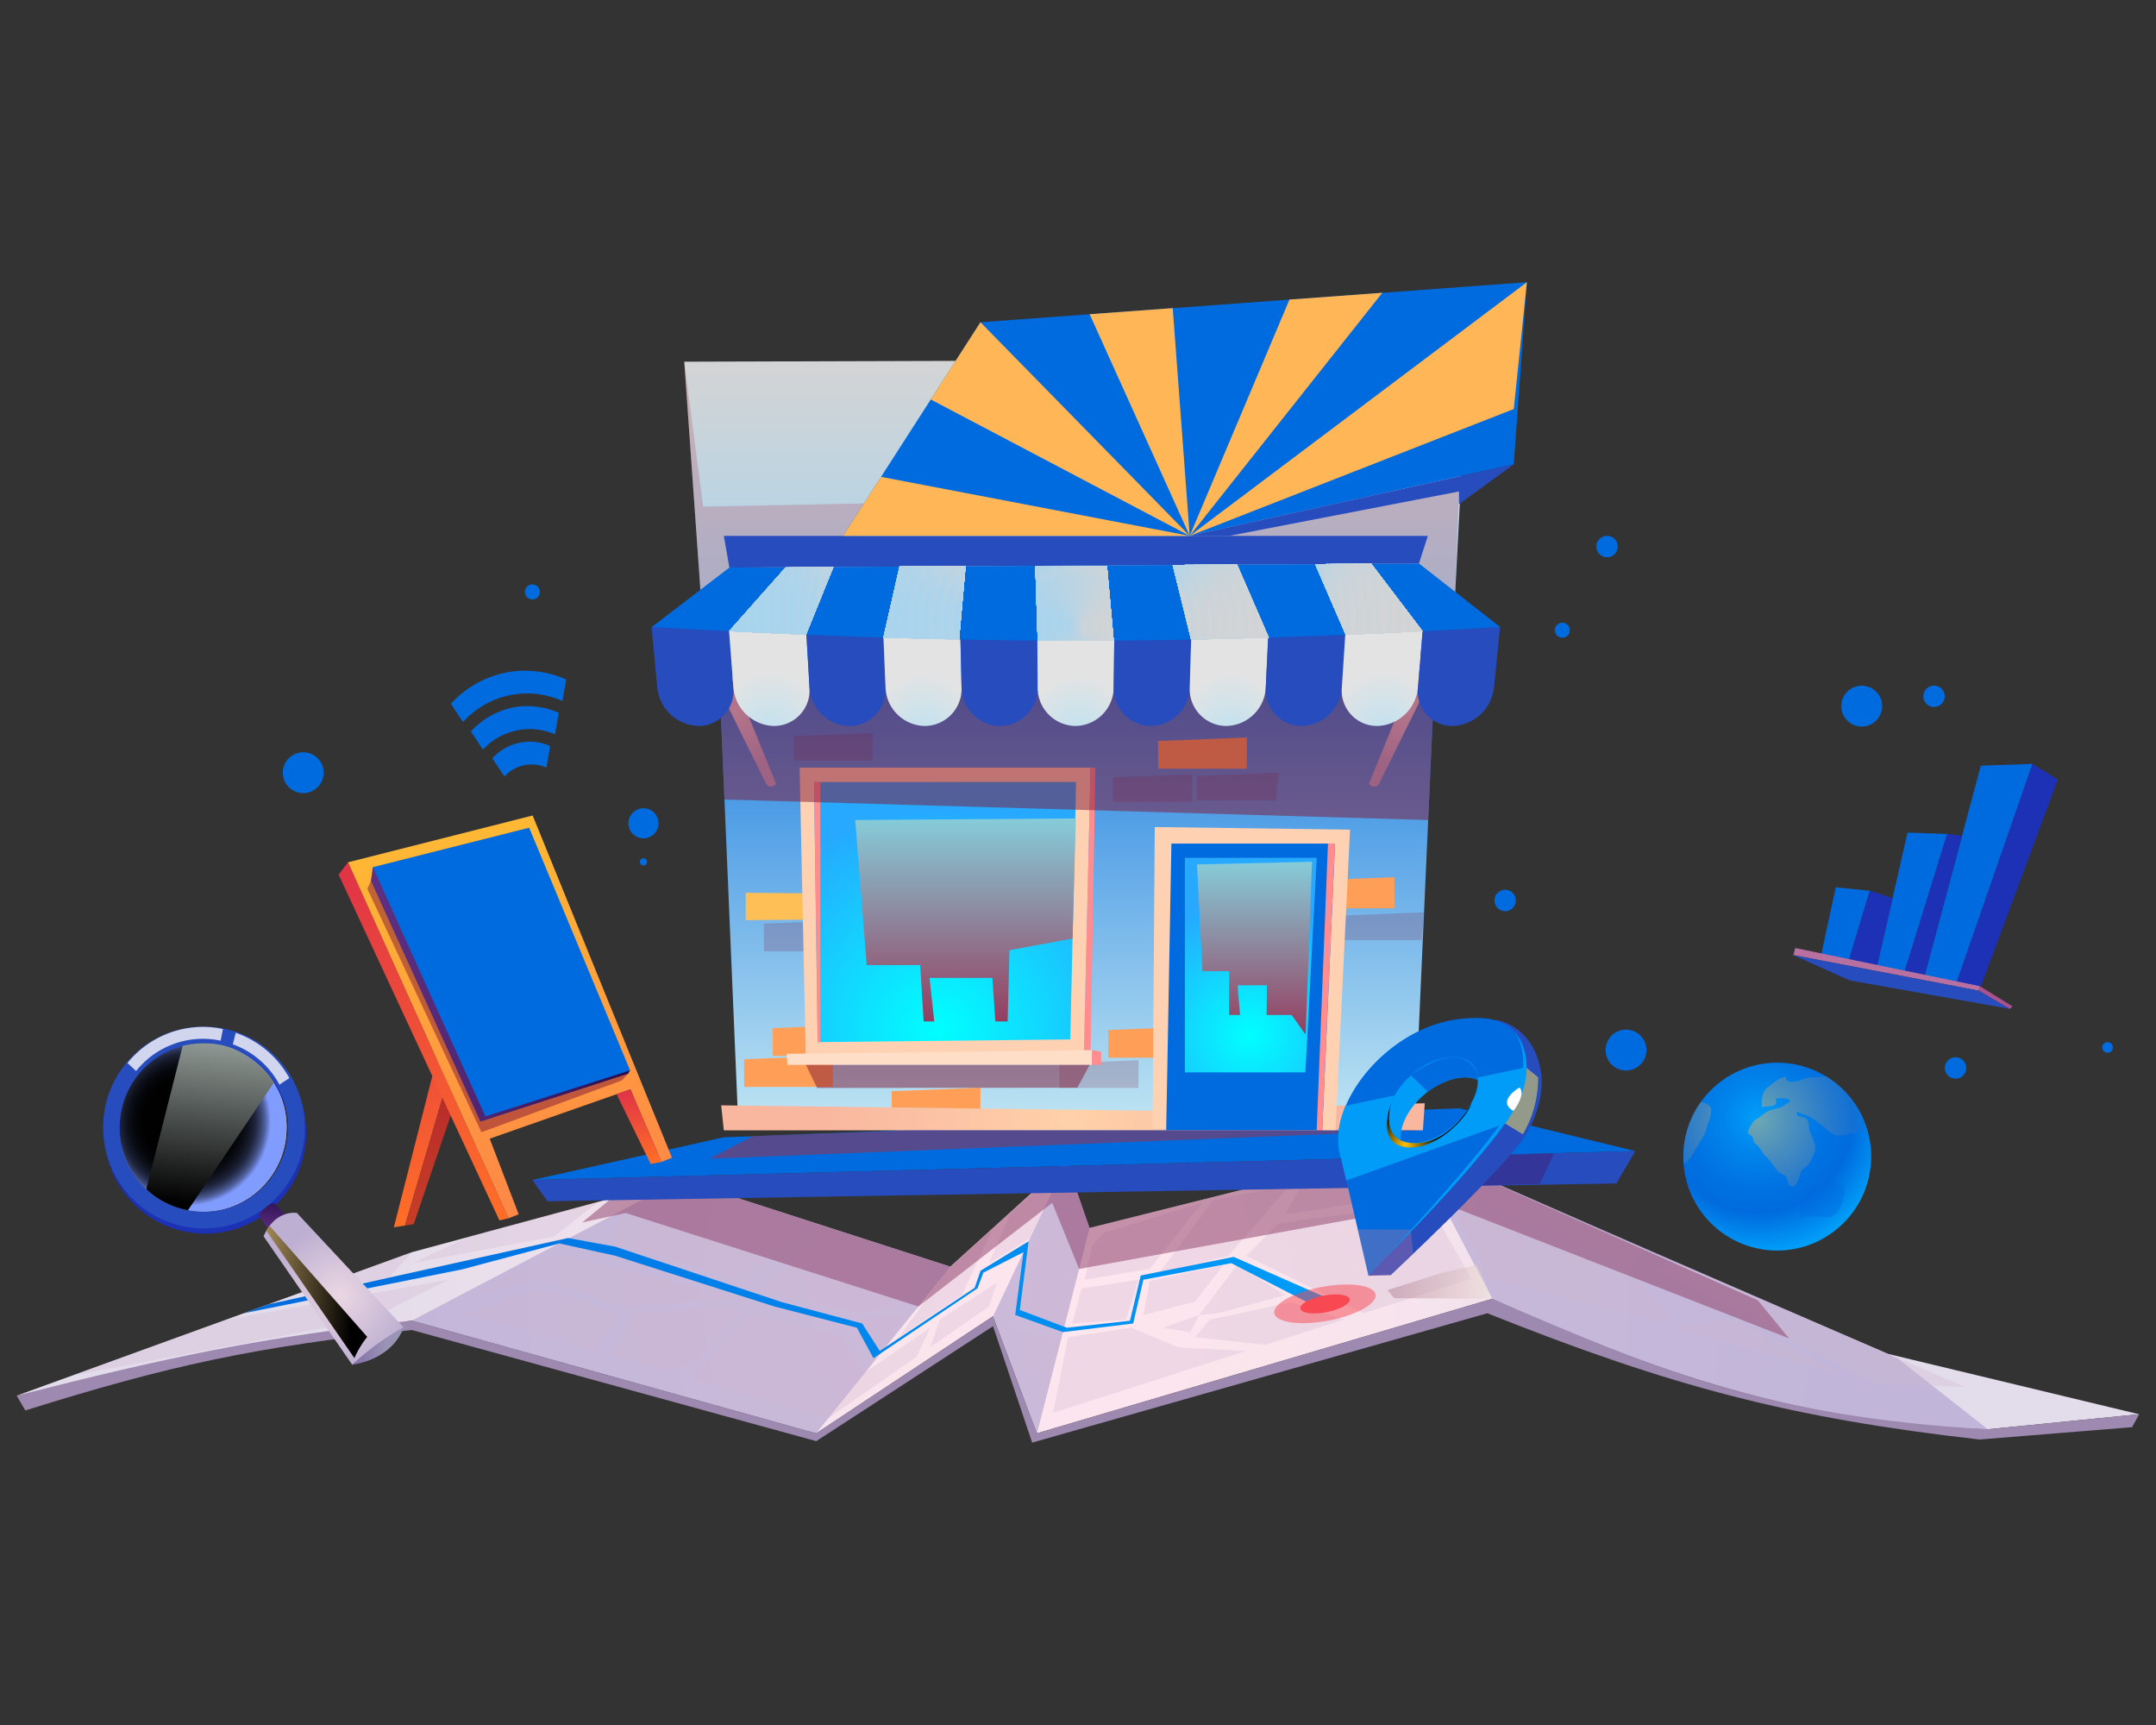 <svg xmlns="http://www.w3.org/2000/svg" xmlns:xlink="http://www.w3.org/1999/xlink" viewBox="0 0 500 400"><rect x="0" y="0" width="500" height="400" fill="#333333" stroke="none"/><defs><style>.cls-1,.cls-38,.cls-40{fill:url(#Gradiente_sem_nome_21);}.cls-1,.cls-2,.cls-3,.cls-4,.cls-5{clip-rule:evenodd;}.cls-2,.cls-54,.cls-56{fill:url(#Gradiente_sem_nome_21-2);}.cls-3,.cls-68,.cls-70{fill:url(#Gradiente_sem_nome_21-3);}.cls-4,.cls-82,.cls-84{fill:url(#Gradiente_sem_nome_21-4);}.cls-100,.cls-5,.cls-98{fill:url(#Gradiente_sem_nome_21-5);}.cls-6{isolation:isolate;}.cls-101,.cls-102,.cls-103,.cls-104,.cls-105,.cls-106,.cls-107,.cls-108,.cls-109,.cls-11,.cls-110,.cls-111,.cls-112,.cls-113,.cls-114,.cls-115,.cls-116,.cls-117,.cls-118,.cls-119,.cls-12,.cls-120,.cls-121,.cls-122,.cls-123,.cls-124,.cls-125,.cls-126,.cls-127,.cls-128,.cls-129,.cls-13,.cls-130,.cls-131,.cls-135,.cls-136,.cls-137,.cls-138,.cls-139,.cls-14,.cls-140,.cls-143,.cls-144,.cls-145,.cls-146,.cls-147,.cls-148,.cls-15,.cls-16,.cls-17,.cls-18,.cls-19,.cls-20,.cls-21,.cls-22,.cls-23,.cls-24,.cls-25,.cls-26,.cls-27,.cls-28,.cls-29,.cls-30,.cls-31,.cls-32,.cls-33,.cls-34,.cls-35,.cls-36,.cls-37,.cls-38,.cls-41,.cls-42,.cls-43,.cls-44,.cls-45,.cls-46,.cls-47,.cls-48,.cls-49,.cls-50,.cls-51,.cls-52,.cls-53,.cls-54,.cls-57,.cls-58,.cls-59,.cls-60,.cls-61,.cls-62,.cls-63,.cls-64,.cls-65,.cls-66,.cls-67,.cls-68,.cls-7,.cls-71,.cls-72,.cls-73,.cls-74,.cls-75,.cls-78,.cls-79,.cls-8,.cls-80,.cls-81,.cls-82,.cls-85,.cls-86,.cls-87,.cls-88,.cls-89,.cls-9,.cls-90,.cls-91,.cls-92,.cls-93,.cls-94,.cls-95,.cls-96,.cls-97,.cls-98{fill-rule:evenodd;}.cls-7{fill:url(#Áåçûìÿííûé_ãðàäèåíò_284);}.cls-8{fill:#aea1cf;opacity:0.63;}.cls-10,.cls-119,.cls-122,.cls-131,.cls-15,.cls-18,.cls-20,.cls-24,.cls-32,.cls-8{mix-blend-mode:multiply;}.cls-9{fill:#9e89b1;}.cls-10,.cls-122,.cls-18{opacity:0.3;}.cls-11{fill:#d1b5cf;}.cls-12{mix-blend-mode:hard-light;fill:url(#Gradiente_sem_nome_61);}.cls-13,.cls-14{fill:#f94852;}.cls-119,.cls-121,.cls-131,.cls-14,.cls-15,.cls-32{opacity:0.5;}.cls-15{fill:#8d3c67;}.cls-132,.cls-16{fill:#006bde;}.cls-17{fill:#264cbe;}.cls-18{fill:#540041;}.cls-19{fill:url(#Gradiente_sem_nome_21-6);}.cls-20{fill:#b01734;}.cls-20,.cls-24{opacity:0.2;}.cls-21{fill:url(#Gradiente_sem_nome_67);}.cls-22{fill:url(#Áåçûìÿííûé_ãðàäèåíò_201);}.cls-23{fill:#ff9f57;}.cls-118,.cls-121,.cls-146,.cls-23,.cls-25{mix-blend-mode:soft-light;}.cls-24,.cls-32{fill:#811734;}.cls-25{fill:#ffbf57;}.cls-26{fill:url(#Áåçûìÿííûé_ãðàäèåíò_13);}.cls-27{fill:url(#Áåçûìÿííûé_ãðàäèåíò_13-2);}.cls-28{fill:#ffd1b3;}.cls-29{fill:url(#Áåçûìÿííûé_ãðàäèåíò_192);}.cls-30{fill:#ff8d90;}.cls-31{fill:url(#Áåçûìÿííûé_ãðàäèåíò_192-2);}.cls-33{fill:url(#Gradiente_sem_nome_79);}.cls-34{fill:url(#Gradiente_sem_nome_79-2);}.cls-35{fill:url(#Gradiente_sem_nome_79-3);}.cls-36{fill:url(#Gradiente_sem_nome_79-4);}.cls-37{fill:url(#Gradiente_sem_nome_79-5);}.cls-39{clip-path:url(#clip-path);}.cls-41{fill:url(#Gradiente_sem_nome_21-9);}.cls-42{fill:url(#Gradiente_sem_nome_21-26);}.cls-43{fill:url(#Gradiente_sem_nome_21-27);}.cls-44{fill:url(#Gradiente_sem_nome_21-28);}.cls-45{fill:url(#Gradiente_sem_nome_21-29);}.cls-46{fill:url(#Gradiente_sem_nome_21-30);}.cls-47{fill:url(#Gradiente_sem_nome_21-31);}.cls-48{fill:url(#Gradiente_sem_nome_21-32);}.cls-49{fill:url(#Gradiente_sem_nome_21-33);}.cls-50{fill:url(#Gradiente_sem_nome_21-34);}.cls-51{fill:url(#Gradiente_sem_nome_21-35);}.cls-52{fill:url(#Gradiente_sem_nome_21-36);}.cls-53{fill:url(#Gradiente_sem_nome_21-37);}.cls-55{clip-path:url(#clip-path-2);}.cls-57{fill:url(#Gradiente_sem_nome_21-40);}.cls-58{fill:url(#Gradiente_sem_nome_21-72);}.cls-59{fill:url(#Gradiente_sem_nome_21-73);}.cls-60{fill:url(#Gradiente_sem_nome_21-74);}.cls-61{fill:url(#Gradiente_sem_nome_21-75);}.cls-62{fill:url(#Gradiente_sem_nome_21-76);}.cls-63{fill:url(#Gradiente_sem_nome_21-77);}.cls-64{fill:url(#Gradiente_sem_nome_21-78);}.cls-65{fill:url(#Gradiente_sem_nome_21-79);}.cls-66{fill:url(#Gradiente_sem_nome_21-80);}.cls-67{fill:url(#Gradiente_sem_nome_21-81);}.cls-69{clip-path:url(#clip-path-3);}.cls-71{fill:url(#Gradiente_sem_nome_21-84);}.cls-72{fill:url(#Gradiente_sem_nome_21-126);}.cls-73{fill:url(#Gradiente_sem_nome_21-127);}.cls-74{fill:url(#Gradiente_sem_nome_21-128);}.cls-75{fill:url(#Gradiente_sem_nome_21-129);}.cls-76{fill:url(#Gradiente_sem_nome_21-130);}.cls-77{fill:url(#Gradiente_sem_nome_21-131);}.cls-78{fill:url(#Gradiente_sem_nome_21-132);}.cls-79{fill:url(#Gradiente_sem_nome_21-133);}.cls-80{fill:url(#Gradiente_sem_nome_21-134);}.cls-81{fill:url(#Gradiente_sem_nome_21-135);}.cls-83{clip-path:url(#clip-path-4);}.cls-85{fill:url(#Gradiente_sem_nome_21-138);}.cls-86{fill:url(#Gradiente_sem_nome_21-170);}.cls-87{fill:url(#Gradiente_sem_nome_21-171);}.cls-88{fill:url(#Gradiente_sem_nome_21-172);}.cls-89{fill:url(#Gradiente_sem_nome_21-173);}.cls-90{fill:url(#Gradiente_sem_nome_21-174);}.cls-91{fill:url(#Gradiente_sem_nome_21-175);}.cls-92{fill:url(#Gradiente_sem_nome_21-176);}.cls-93{fill:url(#Gradiente_sem_nome_21-177);}.cls-94{fill:url(#Gradiente_sem_nome_21-178);}.cls-95{fill:url(#Gradiente_sem_nome_21-179);}.cls-96{fill:url(#Gradiente_sem_nome_21-180);}.cls-97{fill:url(#Gradiente_sem_nome_21-181);}.cls-99{clip-path:url(#clip-path-5);}.cls-101{fill:url(#Gradiente_sem_nome_21-184);}.cls-102{fill:url(#Gradiente_sem_nome_21-201);}.cls-103{fill:url(#Gradiente_sem_nome_21-202);}.cls-104{fill:url(#Gradiente_sem_nome_21-203);}.cls-105{fill:url(#Gradiente_sem_nome_21-204);}.cls-106{fill:url(#Gradiente_sem_nome_21-205);}.cls-107{fill:url(#Gradiente_sem_nome_21-206);}.cls-108{fill:url(#Gradiente_sem_nome_21-207);}.cls-109{fill:url(#Gradiente_sem_nome_21-208);}.cls-110{fill:url(#Gradiente_sem_nome_21-209);}.cls-111{fill:url(#Gradiente_sem_nome_21-210);}.cls-112{fill:url(#Gradiente_sem_nome_21-211);}.cls-113{fill:url(#Gradiente_sem_nome_21-212);}.cls-114{fill:url(#Gradiente_sem_nome_21-213);}.cls-115{fill:#ffdec8;}.cls-116,.cls-117,.cls-123,.cls-142,.cls-147,.cls-148{mix-blend-mode:screen;}.cls-116{fill:url(#Áåçûìÿííûé_ãðàäèåíò_267);}.cls-117{fill:url(#Áåçûìÿííûé_ãðàäèåíò_267-2);}.cls-118{fill:#ffb657;}.cls-119{fill:#ac2a41;}.cls-120{fill:#009cf8;}.cls-121{fill:#ffe856;}.cls-122{fill:#d67995;}.cls-123{fill:url(#Áåçûìÿííûé_ãðàäèåíò_310);}.cls-124{fill:#fff;}.cls-125{fill:url(#Áåçûìÿííûé_ãðàäèåíò_233);}.cls-126{fill:url(#Áåçûìÿííûé_ãðàäèåíò_102);}.cls-127{fill:url(#Áåçûìÿííûé_ãðàäèåíò_233-2);}.cls-128{fill:url(#Áåçûìÿííûé_ãðàäèåíò_7);}.cls-129{fill:url(#Áåçûìÿííûé_ãðàäèåíò_233-3);}.cls-130{fill:url(#Áåçûìÿííûé_ãðàäèåíò_50);}.cls-131{fill:url(#Áåçûìÿííûé_ãðàäèåíò_321);}.cls-133{fill:url(#Gradiente_sem_nome_49);}.cls-134{opacity:0.43;}.cls-135{fill:url(#Gradiente_sem_nome_27);}.cls-136{fill:url(#Gradiente_sem_nome_27-2);}.cls-137{fill:url(#Áåçûìÿííûé_ãðàäèåíò_132);}.cls-138{fill:#1c31b5;}.cls-139{fill:#b870a1;}.cls-140{fill:#a9528d;}.cls-141{fill:#e7daff;}.cls-142{fill:url(#Áåçûìÿííûé_ãðàäèåíò_108);}.cls-143{fill:url(#Áåçûìÿííûé_ãðàäèåíò_50-2);}.cls-144{fill:url(#Áåçûìÿííûé_ãðàäèåíò_13-3);}.cls-145{fill:url(#Áåçûìÿííûé_ãðàäèåíò_6);}.cls-146{fill:#fbf9fa;opacity:0.8;}.cls-147{fill:url(#Áåçûìÿííûé_ãðàäèåíò_225);}.cls-148{fill:url(#Áåçûìÿííûé_ãðàäèåíò_129);}</style><linearGradient id="Gradiente_sem_nome_21" x1="169.08" y1="139.33" x2="193.26" y2="139.33" gradientUnits="userSpaceOnUse"><stop offset="0" stop-color="#a7d4ef"/><stop offset="1" stop-color="#d4d4d4"/></linearGradient><linearGradient id="Gradiente_sem_nome_21-2" x1="204.88" y1="139.79" x2="223.93" y2="139.79" xlink:href="#Gradiente_sem_nome_21"/><linearGradient id="Gradiente_sem_nome_21-3" x1="240.1" y1="139.94" x2="258.27" y2="139.94" xlink:href="#Gradiente_sem_nome_21"/><linearGradient id="Gradiente_sem_nome_21-4" x1="271.97" y1="139.62" x2="294.23" y2="139.62" xlink:href="#Gradiente_sem_nome_21"/><linearGradient id="Gradiente_sem_nome_21-5" x1="305.01" y1="138.94" x2="329.91" y2="138.94" xlink:href="#Gradiente_sem_nome_21"/><radialGradient id="Áåçûìÿííûé_ãðàäèåíò_284" cx="250" cy="299.16" r="175.6" gradientUnits="userSpaceOnUse"><stop offset="0" stop-color="#ffe6ee"/><stop offset="0.38" stop-color="#f8e4ed"/><stop offset="0.92" stop-color="#e5ddeb"/><stop offset="0.98" stop-color="#e2dceb"/></radialGradient><linearGradient id="Gradiente_sem_nome_61" x1="56.53" y1="301.01" x2="309.66" y2="301.01" gradientUnits="userSpaceOnUse"><stop offset="0.01" stop-color="#006bde"/><stop offset="1" stop-color="#009cf8"/></linearGradient><linearGradient id="Gradiente_sem_nome_21-6" x1="249.5" y1="144.63" x2="249.5" y2="83.31" xlink:href="#Gradiente_sem_nome_21"/><linearGradient id="Gradiente_sem_nome_67" x1="249.79" y1="258.18" x2="249.79" y2="135.74" gradientUnits="userSpaceOnUse"><stop offset="0" stop-color="#bbe2f2"/><stop offset="1" stop-color="#006bde"/></linearGradient><radialGradient id="Áåçûìÿííûé_ãðàäèåíò_201" cx="248.83" cy="258.96" r="57.73" gradientUnits="userSpaceOnUse"><stop offset="0" stop-color="#ffd1a9"/><stop offset="0.99" stop-color="#f9b7a0"/></radialGradient><radialGradient id="Áåçûìÿííûé_ãðàäèåíò_13" cx="170.32" cy="164.79" r="14.22" gradientUnits="userSpaceOnUse"><stop offset="0" stop-color="#ebd7e3"/><stop offset="0.98" stop-color="#bdafd2"/></radialGradient><radialGradient id="Áåçûìÿííûé_ãðàäèåíò_13-2" cx="-5326.25" cy="164.79" r="14.22" gradientTransform="matrix(-1, 0, 0, 1, -4999.09, 0)" xlink:href="#Áåçûìÿííûé_ãðàäèåíò_13"/><radialGradient id="Áåçûìÿííûé_ãðàäèåíò_192" cx="217.8" cy="238.78" r="51.7" gradientUnits="userSpaceOnUse"><stop offset="0" stop-color="aqua"/><stop offset="0.99" stop-color="#26a9ff"/></radialGradient><radialGradient id="Áåçûìÿííûé_ãðàäèåíò_192-2" cx="289.72" cy="239.95" r="31.18" xlink:href="#Áåçûìÿííûé_ãðàäèåíò_192"/><radialGradient id="Gradiente_sem_nome_79" cx="967.33" cy="2327.71" r="17.15" gradientTransform="translate(-575.91 -2132.06) scale(0.78 0.99)" gradientUnits="userSpaceOnUse"><stop offset="0" stop-color="#bbe2f2"/><stop offset="0.99" stop-color="#e3e3e3"/></radialGradient><radialGradient id="Gradiente_sem_nome_79-2" cx="1012.88" cy="2327.71" r="16.69" xlink:href="#Gradiente_sem_nome_79"/><radialGradient id="Gradiente_sem_nome_79-3" cx="1058.55" cy="2327.71" r="16.39" xlink:href="#Gradiente_sem_nome_79"/><radialGradient id="Gradiente_sem_nome_79-4" cx="1104.16" cy="2327.71" r="16.77" xlink:href="#Gradiente_sem_nome_79"/><radialGradient id="Gradiente_sem_nome_79-5" cx="1149.71" cy="2327.71" r="17.23" xlink:href="#Gradiente_sem_nome_79"/><clipPath id="clip-path"><polygon class="cls-1" points="169.08 146.36 182.2 131.59 193.26 131.47 186.9 147.18 169.08 146.36"/></clipPath><linearGradient id="Gradiente_sem_nome_21-9" x1="168.12" y1="139.33" x2="194.22" y2="139.33" xlink:href="#Gradiente_sem_nome_21"/><linearGradient id="Gradiente_sem_nome_21-26" x1="166.51" y1="138.82" x2="194.22" y2="138.82" xlink:href="#Gradiente_sem_nome_21"/><linearGradient id="Gradiente_sem_nome_21-27" x1="168.88" y1="139.6" x2="194.22" y2="139.6" xlink:href="#Gradiente_sem_nome_21"/><linearGradient id="Gradiente_sem_nome_21-28" x1="171.26" y1="139.71" x2="194.22" y2="139.71" xlink:href="#Gradiente_sem_nome_21"/><linearGradient id="Gradiente_sem_nome_21-29" x1="173.64" y1="136.96" x2="194.22" y2="136.96" xlink:href="#Gradiente_sem_nome_21"/><linearGradient id="Gradiente_sem_nome_21-30" x1="176.02" y1="140.06" x2="194.22" y2="140.06" xlink:href="#Gradiente_sem_nome_21"/><linearGradient id="Gradiente_sem_nome_21-31" x1="178.4" y1="140.17" x2="194.22" y2="140.17" xlink:href="#Gradiente_sem_nome_21"/><linearGradient id="Gradiente_sem_nome_21-32" x1="180.78" y1="140.28" x2="194.22" y2="140.28" xlink:href="#Gradiente_sem_nome_21"/><linearGradient id="Gradiente_sem_nome_21-33" x1="183.16" y1="140.39" x2="194.22" y2="140.39" xlink:href="#Gradiente_sem_nome_21"/><linearGradient id="Gradiente_sem_nome_21-34" x1="185.54" y1="140.5" x2="194.22" y2="140.5" xlink:href="#Gradiente_sem_nome_21"/><linearGradient id="Gradiente_sem_nome_21-35" x1="187.92" y1="138.38" x2="194.22" y2="138.38" xlink:href="#Gradiente_sem_nome_21"/><linearGradient id="Gradiente_sem_nome_21-36" x1="190.3" y1="138.58" x2="195.14" y2="138.58" xlink:href="#Gradiente_sem_nome_21"/><linearGradient id="Gradiente_sem_nome_21-37" x1="192.68" y1="138.77" x2="197.33" y2="138.77" xlink:href="#Gradiente_sem_nome_21"/><clipPath id="clip-path-2"><polygon class="cls-2" points="204.88 147.84 208.62 131.36 223.93 131.29 222.41 148.29 204.88 147.84"/></clipPath><linearGradient id="Gradiente_sem_nome_21-40" x1="203.92" y1="139.79" x2="224.89" y2="139.79" xlink:href="#Gradiente_sem_nome_21"/><linearGradient id="Gradiente_sem_nome_21-72" x1="202.19" y1="139.28" x2="224.89" y2="139.28" xlink:href="#Gradiente_sem_nome_21"/><linearGradient id="Gradiente_sem_nome_21-73" x1="204.57" y1="140.62" x2="224.89" y2="140.62" xlink:href="#Gradiente_sem_nome_21"/><linearGradient id="Gradiente_sem_nome_21-74" x1="206.95" y1="137.95" x2="224.89" y2="137.95" xlink:href="#Gradiente_sem_nome_21"/><linearGradient id="Gradiente_sem_nome_21-75" x1="209.33" y1="138.31" x2="224.89" y2="138.31" xlink:href="#Gradiente_sem_nome_21"/><linearGradient id="Gradiente_sem_nome_21-76" x1="211.71" y1="141.5" x2="224.89" y2="141.5" xlink:href="#Gradiente_sem_nome_21"/><linearGradient id="Gradiente_sem_nome_21-77" x1="214.1" y1="139.61" x2="224.89" y2="139.61" xlink:href="#Gradiente_sem_nome_21"/><linearGradient id="Gradiente_sem_nome_21-78" x1="216.48" y1="139.93" x2="226.42" y2="139.93" xlink:href="#Gradiente_sem_nome_21"/><linearGradient id="Gradiente_sem_nome_21-79" x1="218.86" y1="140.25" x2="228.09" y2="140.25" xlink:href="#Gradiente_sem_nome_21"/><linearGradient id="Gradiente_sem_nome_21-80" x1="221.24" y1="140.56" x2="229.76" y2="140.56" xlink:href="#Gradiente_sem_nome_21"/><linearGradient id="Gradiente_sem_nome_21-81" x1="223.62" y1="140.88" x2="231.43" y2="140.88" xlink:href="#Gradiente_sem_nome_21"/><clipPath id="clip-path-3"><polygon class="cls-3" points="240.66 148.57 240.1 131.38 256.72 131.31 258.27 148.57 240.66 148.57"/></clipPath><linearGradient id="Gradiente_sem_nome_21-84" x1="239.14" y1="139.94" x2="259.23" y2="139.94" xlink:href="#Gradiente_sem_nome_21"/><linearGradient id="Gradiente_sem_nome_21-126" x1="232.72" y1="137.4" x2="259.23" y2="137.4" xlink:href="#Gradiente_sem_nome_21"/><linearGradient id="Gradiente_sem_nome_21-127" x1="234.44" y1="138.37" x2="265.52" y2="138.37" xlink:href="#Gradiente_sem_nome_21"/><linearGradient id="Gradiente_sem_nome_21-128" x1="236.15" y1="139.33" x2="263.79" y2="139.33" xlink:href="#Gradiente_sem_nome_21"/><linearGradient id="Gradiente_sem_nome_21-129" x1="232.77" y1="140.3" x2="262.05" y2="140.3" xlink:href="#Gradiente_sem_nome_21"/><linearGradient id="Gradiente_sem_nome_21-130" x1="235.21" y1="144.58" x2="264.52" y2="144.58" gradientTransform="translate(392.14 -106.61) rotate(89.47)" xlink:href="#Gradiente_sem_nome_21"/><linearGradient id="Gradiente_sem_nome_21-131" x1="237.65" y1="144.58" x2="262.08" y2="144.58" gradientTransform="translate(392.14 -106.61) rotate(89.47)" xlink:href="#Gradiente_sem_nome_21"/><linearGradient id="Gradiente_sem_nome_21-132" x1="240.1" y1="144.58" x2="259.64" y2="144.58" xlink:href="#Gradiente_sem_nome_21"/><linearGradient id="Gradiente_sem_nome_21-133" x1="242.54" y1="144.58" x2="257.2" y2="144.58" xlink:href="#Gradiente_sem_nome_21"/><linearGradient id="Gradiente_sem_nome_21-134" x1="244.98" y1="144.58" x2="254.75" y2="144.58" xlink:href="#Gradiente_sem_nome_21"/><linearGradient id="Gradiente_sem_nome_21-135" x1="247.42" y1="144.58" x2="252.31" y2="144.58" xlink:href="#Gradiente_sem_nome_21"/><clipPath id="clip-path-4"><polygon class="cls-4" points="276.24 148.31 271.97 131.01 286.88 130.92 294.23 147.85 276.24 148.31"/></clipPath><linearGradient id="Gradiente_sem_nome_21-138" x1="271.01" y1="139.62" x2="295.19" y2="139.62" xlink:href="#Gradiente_sem_nome_21"/><linearGradient id="Gradiente_sem_nome_21-170" x1="271.01" y1="136.46" x2="297.73" y2="136.46" xlink:href="#Gradiente_sem_nome_21"/><linearGradient id="Gradiente_sem_nome_21-171" x1="271.01" y1="138.36" x2="295.34" y2="138.36" xlink:href="#Gradiente_sem_nome_21"/><linearGradient id="Gradiente_sem_nome_21-172" x1="271.01" y1="138.68" x2="292.95" y2="138.68" xlink:href="#Gradiente_sem_nome_21"/><linearGradient id="Gradiente_sem_nome_21-173" x1="271.01" y1="139" x2="290.56" y2="139" xlink:href="#Gradiente_sem_nome_21"/><linearGradient id="Gradiente_sem_nome_21-174" x1="271.01" y1="137.06" x2="288.17" y2="137.06" xlink:href="#Gradiente_sem_nome_21"/><linearGradient id="Gradiente_sem_nome_21-175" x1="271.01" y1="140.17" x2="285.78" y2="140.17" xlink:href="#Gradiente_sem_nome_21"/><linearGradient id="Gradiente_sem_nome_21-176" x1="271.01" y1="140.45" x2="283.4" y2="140.45" xlink:href="#Gradiente_sem_nome_21"/><linearGradient id="Gradiente_sem_nome_21-177" x1="271.01" y1="140.73" x2="281.01" y2="140.73" xlink:href="#Gradiente_sem_nome_21"/><linearGradient id="Gradiente_sem_nome_21-178" x1="270.37" y1="141.01" x2="278.62" y2="141.01" xlink:href="#Gradiente_sem_nome_21"/><linearGradient id="Gradiente_sem_nome_21-179" x1="268.67" y1="141.29" x2="276.23" y2="141.29" xlink:href="#Gradiente_sem_nome_21"/><linearGradient id="Gradiente_sem_nome_21-180" x1="266.97" y1="141.58" x2="273.84" y2="141.58" xlink:href="#Gradiente_sem_nome_21"/><linearGradient id="Gradiente_sem_nome_21-181" x1="265.27" y1="141.86" x2="271.45" y2="141.86" xlink:href="#Gradiente_sem_nome_21"/><clipPath id="clip-path-5"><polygon class="cls-5" points="312.1 147.2 305.01 130.82 317.97 130.68 329.91 146.38 312.1 147.2"/></clipPath><linearGradient id="Gradiente_sem_nome_21-184" x1="304.05" y1="138.94" x2="330.87" y2="138.94" xlink:href="#Gradiente_sem_nome_21"/><linearGradient id="Gradiente_sem_nome_21-201" x1="304.05" y1="136.44" x2="331.81" y2="136.44" xlink:href="#Gradiente_sem_nome_21"/><linearGradient id="Gradiente_sem_nome_21-202" x1="304.05" y1="138.03" x2="331" y2="138.03" xlink:href="#Gradiente_sem_nome_21"/><linearGradient id="Gradiente_sem_nome_21-203" x1="304.05" y1="138.19" x2="328.62" y2="138.19" xlink:href="#Gradiente_sem_nome_21"/><linearGradient id="Gradiente_sem_nome_21-204" x1="304.05" y1="138.36" x2="326.25" y2="138.36" xlink:href="#Gradiente_sem_nome_21"/><linearGradient id="Gradiente_sem_nome_21-205" x1="304.05" y1="138.52" x2="323.87" y2="138.52" xlink:href="#Gradiente_sem_nome_21"/><linearGradient id="Gradiente_sem_nome_21-206" x1="304.05" y1="138.68" x2="321.49" y2="138.68" xlink:href="#Gradiente_sem_nome_21"/><linearGradient id="Gradiente_sem_nome_21-207" x1="304.05" y1="138.84" x2="319.11" y2="138.84" xlink:href="#Gradiente_sem_nome_21"/><linearGradient id="Gradiente_sem_nome_21-208" x1="304.05" y1="139.18" x2="316.73" y2="139.18" xlink:href="#Gradiente_sem_nome_21"/><linearGradient id="Gradiente_sem_nome_21-209" x1="304.05" y1="139.34" x2="314.35" y2="139.34" xlink:href="#Gradiente_sem_nome_21"/><linearGradient id="Gradiente_sem_nome_21-210" x1="304.05" y1="139.5" x2="311.97" y2="139.5" xlink:href="#Gradiente_sem_nome_21"/><linearGradient id="Gradiente_sem_nome_21-211" x1="304.05" y1="139.65" x2="309.6" y2="139.65" xlink:href="#Gradiente_sem_nome_21"/><linearGradient id="Gradiente_sem_nome_21-212" x1="302.89" y1="139.81" x2="307.22" y2="139.81" xlink:href="#Gradiente_sem_nome_21"/><linearGradient id="Gradiente_sem_nome_21-213" x1="300.69" y1="139.96" x2="304.84" y2="139.96" xlink:href="#Gradiente_sem_nome_21"/><linearGradient id="Áåçûìÿííûé_ãðàäèåíò_267" x1="223.92" y1="236.85" x2="223.92" y2="189.78" gradientUnits="userSpaceOnUse"><stop offset="0" stop-color="#953d5e"/><stop offset="1" stop-color="#86ccd9"/></linearGradient><linearGradient id="Áåçûìÿííûé_ãðàäèåíò_267-2" x1="290.94" y1="239.91" x2="290.94" y2="199.84" xlink:href="#Áåçûìÿííûé_ãðàäèåíò_267"/><radialGradient id="Áåçûìÿííûé_ãðàäèåíò_310" cx="325.93" cy="265.34" r="7.89" gradientUnits="userSpaceOnUse"><stop offset="0" stop-color="#ffc206"/><stop offset="1"/></radialGradient><linearGradient id="Áåçûìÿííûé_ãðàäèåíò_233" x1="78.09" y1="714.18" x2="78.09" y2="648.88" gradientTransform="translate(-80.19 -411.46) rotate(-8.9)" gradientUnits="userSpaceOnUse"><stop offset="0" stop-color="#ff6e27"/><stop offset="1" stop-color="#e03347"/></linearGradient><linearGradient id="Áåçûìÿííûé_ãðàäèåíò_102" x1="81.62" y1="714.18" x2="81.62" y2="650.59" gradientTransform="translate(-80.19 -411.46) rotate(-8.9)" gradientUnits="userSpaceOnUse"><stop offset="0" stop-color="#c73e27"/><stop offset="1" stop-color="#a4152c"/></linearGradient><linearGradient id="Áåçûìÿííûé_ãðàäèåíò_233-2" x1="75.08" y1="716.39" x2="75.08" y2="628.92" xlink:href="#Áåçûìÿííûé_ãðàäèåíò_233"/><linearGradient id="Áåçûìÿííûé_ãðàäèåíò_7" x1="96.19" y1="716.23" x2="96.19" y2="624.83" gradientTransform="translate(-80.19 -411.46) rotate(-8.9)" gradientUnits="userSpaceOnUse"><stop offset="0" stop-color="#ff8647"/><stop offset="1" stop-color="#ffb934"/></linearGradient><linearGradient id="Áåçûìÿííûé_ãðàäèåíò_233-3" x1="121.53" y1="708.89" x2="121.53" y2="691.07" xlink:href="#Áåçûìÿííûé_ãðàäèåíò_233"/><linearGradient id="Áåçûìÿííûé_ãðàäèåíò_50" x1="68.93" y1="662.01" x2="121.53" y2="662.01" gradientTransform="translate(-80.19 -411.46) rotate(-8.9)" gradientUnits="userSpaceOnUse"><stop offset="0" stop-color="#603082"/><stop offset="0.99" stop-color="#2a0e51"/></linearGradient><linearGradient id="Áåçûìÿííûé_ãðàäèåíò_321" x1="321.76" y1="297.22" x2="346.06" y2="297.22" gradientUnits="userSpaceOnUse"><stop offset="0" stop-color="#af8190"/><stop offset="1" stop-color="#efe0d8"/></linearGradient><radialGradient id="Gradiente_sem_nome_49" cx="4.26" cy="1768.24" r="31.29" gradientTransform="translate(-553.77 -1224.66) rotate(-32.8)" gradientUnits="userSpaceOnUse"><stop offset="0.02" stop-color="#009cf8"/><stop offset="0.25" stop-color="#0085ec"/><stop offset="0.52" stop-color="#0072e2"/><stop offset="0.7" stop-color="#006bde"/><stop offset="0.98" stop-color="#009cf8"/></radialGradient><radialGradient id="Gradiente_sem_nome_27" cx="3.42" cy="1768.21" r="27.39" gradientTransform="translate(-553.77 -1224.66) rotate(-32.8)" gradientUnits="userSpaceOnUse"><stop offset="0" stop-color="#ffb657"/><stop offset="0.99" stop-color="#006bde"/></radialGradient><radialGradient id="Gradiente_sem_nome_27-2" cx="395.5" cy="598.88" r="27.39" gradientTransform="translate(-40.47 -305.87) rotate(-6.99)" xlink:href="#Gradiente_sem_nome_27"/><linearGradient id="Áåçûìÿííûé_ãðàäèåíò_132" x1="3.38" y1="1756.47" x2="3.38" y2="1756.28" gradientTransform="translate(-553.77 -1224.66) rotate(-32.8)" gradientUnits="userSpaceOnUse"><stop offset="0" stop-color="#fdcdd3"/><stop offset="1" stop-color="#ffeacd"/></linearGradient><radialGradient id="Áåçûìÿííûé_ãðàäèåíò_108" cx="911.23" cy="444.94" r="21.96" gradientTransform="matrix(-0.88, -0.08, -0.08, 0.89, 880.92, -63.07)" gradientUnits="userSpaceOnUse"><stop offset="0.23"/><stop offset="0.52" stop-color="#010102"/><stop offset="0.62" stop-color="#040509"/><stop offset="0.69" stop-color="#0a0d14"/><stop offset="0.75" stop-color="#131725"/><stop offset="0.81" stop-color="#1e243b"/><stop offset="0.85" stop-color="#2c3557"/><stop offset="0.89" stop-color="#3c4977"/><stop offset="0.93" stop-color="#4f609d"/><stop offset="0.96" stop-color="#657ac8"/><stop offset="0.99" stop-color="#7c96f6"/><stop offset="1" stop-color="#819cff"/></radialGradient><linearGradient id="Áåçûìÿííûé_ãðàäèåíò_50-2" x1="890.58" y1="461.31" x2="890.58" y2="452.81" gradientTransform="matrix(-0.88, -0.09, -0.08, 1, 880.92, -95.44)" xlink:href="#Áåçûìÿííûé_ãðàäèåíò_50"/><radialGradient id="Áåçûìÿííûé_ãðàäèåíò_13-3" cx="873.74" cy="171.31" r="19.13" gradientTransform="matrix(-0.88, 0, 0, 0.89, 847.67, 147.99)" xlink:href="#Áåçûìÿííûé_ãðàäèåíò_13"/><linearGradient id="Áåçûìÿííûé_ãðàäèåíò_6" x1="855.4" y1="483.46" x2="868.09" y2="483.46" gradientTransform="matrix(-0.88, -0.09, -0.08, 1, 880.92, -95.44)" gradientUnits="userSpaceOnUse"><stop offset="0" stop-color="#9993b4"/><stop offset="1" stop-color="#775ba2"/></linearGradient><linearGradient id="Áåçûìÿííûé_ãðàäèåíò_225" x1="864.73" y1="472.48" x2="893.28" y2="472.48" gradientTransform="matrix(-0.88, -0.09, -0.08, 1, 880.92, -95.44)" gradientUnits="userSpaceOnUse"><stop offset="0"/><stop offset="1" stop-color="#bd9f65"/></linearGradient><linearGradient id="Áåçûìÿííûé_ãðàäèåíò_129" x1="909.92" y1="456.39" x2="909.92" y2="417.34" gradientTransform="matrix(-0.88, -0.09, -0.08, 1, 880.92, -95.44)" gradientUnits="userSpaceOnUse"><stop offset="0"/><stop offset="1" stop-color="#959f9a"/></linearGradient></defs><g class="cls-6"><g id="DESIGNED_BY_FREEPIK" data-name="DESIGNED BY FREEPIK"><path class="cls-7" d="M3.89,323.63l91.64-17.42,93.76,26.15,41-27.14,10.2,27.14,105.56-31.19C389,320.7,421.53,330,461,331.43l35.07-3.49-58.24-14-65.18-28.17-45-19.8-75,18.79-5.37-15.43-26.9,24.4-62.59-20.19L95.53,290.36Z"/><path class="cls-8" d="M346.06,301.17,327.68,266l112.42,49L461,331.43C420.06,329.56,390.38,321.11,346.06,301.17Z"/><polygon class="cls-8" points="252.68 284.76 240.5 332.36 230.31 305.22 247.31 269.33 252.68 284.76"/><polygon class="cls-8" points="220.41 293.73 189.29 332.36 95.53 306.21 157.82 273.54 220.41 293.73"/><path class="cls-9" d="M496.11,327.94l-1.66,3-35.34,2.86c-43.59-4.94-71.41-12.18-114.18-29.28l-105.56,30-9.07-27-41,26.66L95.53,308.41c-36.77,3.91-56.65,8.33-89.66,18.65l-2-3.43c35.1-8.95,56.23-13.45,91.64-17.42l93.76,26.15,41-27.14,10.2,27.14,105.56-31.19c38.81,16.69,64.17,27.39,115,30.26Z"/><g class="cls-10"><polygon class="cls-11" points="107.24 304.52 125.15 298.74 143.35 304.52 137.73 313.26 107.24 304.52"/><polygon class="cls-11" points="52.44 306 103.99 296.74 85.56 306 16.62 319.01 52.44 306"/><polygon class="cls-11" points="108.95 286.73 95.53 292.91 128.48 286.73 138.83 278.67 108.95 286.73"/><polygon class="cls-11" points="155.65 274.68 143.35 281.13 141.81 288.25 171.8 296.74 186.47 284.36 155.65 274.68"/><polygon class="cls-11" points="190.68 285.68 176.73 298.74 198.73 304.52 206.78 302.95 213.5 292.91 190.68 285.68"/><polygon class="cls-11" points="160.35 319.75 173.81 304.52 195.11 309.9 200.78 318.1 215.72 307.88 212.64 314.57 192.11 328.86 160.35 319.75"/><polygon class="cls-11" points="199.37 306 204.03 313.26 210.45 304.52 199.37 306"/><polygon class="cls-11" points="208.45 310.07 223.07 300.35 230.31 284.76 219.53 294.75 208.45 310.07"/><polygon class="cls-11" points="215.72 312.43 217.94 306 231.19 297.42 229.36 302.95 215.72 312.43"/><polygon class="cls-11" points="234.33 281.48 229.31 292.91 238.84 287.2 246.88 270.23 234.33 281.48"/><polygon class="cls-11" points="239.06 289.58 236.94 303.84 246.88 307.4 251.55 289.17 247.4 271.69 239.06 289.58"/><polygon class="cls-11" points="241.81 326.56 236.94 308.89 246.18 310.15 241.81 326.56"/><polygon class="cls-11" points="244.24 327.6 247.68 310.07 262.42 307.88 273.21 312.43 289 313.26 244.24 327.6"/><polygon class="cls-11" points="293.45 311.84 277.13 310.07 280.54 306 299.53 301.95 311.65 306 293.45 311.84"/><polygon class="cls-11" points="276.04 308.89 269.63 307.88 278.13 304.92 276.04 308.89"/><polygon class="cls-11" points="248.67 306.91 261.17 306 264.05 296.74 250.82 298.74 248.67 306.91"/><polygon class="cls-11" points="266.62 294.23 278.77 278.92 256.11 285.79 253.32 288.71 251.55 296.74 266.62 294.23"/><polygon class="cls-11" points="141.81 314.43 146.81 304.52 173.34 302.95 160.35 316.69 154.58 317.73 141.81 314.43"/><polygon class="cls-11" points="125.3 296.74 145.1 302.95 171.71 301.17 131.98 291.2 125.3 291.2 108.95 300.35 125.3 296.74"/><polygon class="cls-11" points="68 300.35 90.25 296.24 95.53 290.36 68 300.35"/><polygon class="cls-11" points="265.16 304.92 266.62 297.08 283.82 293.28 277.13 301.83 265.16 304.92"/><polygon class="cls-11" points="268.92 295.1 281.32 278.27 299.28 274.68 284.91 291.2 268.92 295.1"/><polygon class="cls-11" points="278.13 304.92 286.91 293.28 298.03 300.35 282.42 304.52 278.13 304.92"/><polygon class="cls-11" points="289 291.2 296.46 283.71 331.23 278.92 341.25 296.52 316.29 304.52 289 291.2"/><polygon class="cls-11" points="298.03 281.57 303.12 272.7 324 267.37 329.02 268.53 333.02 276.19 298.03 281.57"/><polygon class="cls-11" points="335.56 277.25 380.54 297.42 387.7 306 385.04 306.89 344.93 296.31 335.56 277.25"/><polygon class="cls-11" points="333.02 268.29 335.06 274.47 344.93 279.92 377.71 294.25 381.42 289.55 333.02 268.29"/><polygon class="cls-11" points="389.21 292.91 383.37 294.25 435.57 320.91 455.71 321.62 389.21 292.91"/><polygon class="cls-11" points="387.7 307.92 401.36 305.95 427.62 318.75 387.7 307.92"/></g><polygon class="cls-12" points="56.53 304.52 107.24 294.33 129.73 288.33 142.73 291.2 179.59 302.95 198.73 307.88 202.57 314.94 226.69 298.74 228.06 295.1 237.35 290.36 235.44 304.92 246.5 308.89 262.8 306.89 265.16 296.74 285.54 292.91 305.15 302.99 309.66 301.83 286.1 291.45 264.55 295.77 262.05 306.26 247.43 307.88 236.5 303.76 238.54 287.83 227.4 294.66 226.02 298.64 204.03 313.26 199.94 306.89 181.34 301.95 142.66 289.08 131.73 287.08 62.11 302.49 56.53 304.52"/><path class="cls-13" d="M313,301.27c.19,1.05-2.21,2.38-5.36,3s-5.87.21-6.07-.84,2.21-2.38,5.36-3S312.81,300.22,313,301.27Z"/><path class="cls-14" d="M319,300.14c.41,2.17-4.52,4.9-11,6.11s-12.07.44-12.47-1.72,4.52-4.9,11-6.11S318.63,298,319,300.14Z"/><polygon class="cls-15" points="141.81 277.86 135.01 283.47 145.1 281.27 212.99 302.95 244.03 278.92 250.25 294.25 334.44 278.92 414.88 310.34 407.66 301.52 327.68 265.96 252.68 284.76 247.31 269.33 220.41 293.73 157.82 273.54 141.81 277.86"/><polygon class="cls-16" points="167.78 263.73 123.47 273.62 379.26 266.92 338.43 256.99 167.78 263.73"/><polygon class="cls-17" points="123.47 273.62 126.95 278.55 374.84 274.43 379.26 266.92 123.47 273.62"/><polygon class="cls-18" points="339.88 275.01 343.12 267.98 360.39 267.48 357.11 274.51 339.88 275.01"/><polygon class="cls-19" points="158.69 83.87 162.82 142.28 337.1 144.63 340.3 83.31 158.69 83.87"/><polygon class="cls-20" points="158.69 83.87 163.06 117.48 338.34 113.97 337.48 137.26 162.43 136.75 158.69 83.87"/><polygon class="cls-21" points="171.08 257.56 165.92 136.27 333.65 135.74 328.16 258.18 171.08 257.56"/><polygon class="cls-22" points="167.25 256.31 167.86 262.1 329.99 262.1 330.41 255.83 267.33 257.56 167.25 256.31"/><polygon class="cls-23" points="172.57 245.62 193.16 244.82 193.15 252.04 172.59 252.04 172.57 245.62"/><polygon class="cls-23" points="257.01 238.84 277.6 238.04 277.58 245.26 257.03 245.26 257.01 238.84"/><polygon class="cls-23" points="206.79 253.02 227.38 252.22 227.37 257.06 206.8 256.8 206.79 253.02"/><polygon class="cls-23" points="302.79 204.2 323.38 203.4 323.37 210.63 302.82 210.63 302.79 204.2"/><polygon class="cls-23" points="268.57 171.82 289.16 171.02 289.14 178.24 268.59 178.24 268.57 171.82"/><polygon class="cls-23" points="179.21 238.4 199.8 237.6 199.78 244.82 179.23 244.82 179.21 238.4"/><polygon class="cls-24" points="177.14 214.18 197.73 213.38 197.72 220.6 177.17 220.6 177.14 214.18"/><polygon class="cls-24" points="245.7 246.56 264.03 245.85 264.02 252.28 245.72 252.28 245.7 246.56"/><polygon class="cls-24" points="184.09 170.67 202.42 169.95 202.41 176.38 184.11 176.38 184.09 170.67"/><polygon class="cls-24" points="258.13 180.23 276.47 179.51 276.45 185.95 258.16 185.95 258.13 180.23"/><polygon class="cls-24" points="311.42 212.29 330.25 211.55 329.73 218 311.44 218 311.42 212.29"/><polygon class="cls-24" points="277.6 179.91 296.43 179.18 295.91 185.63 277.62 185.63 277.6 179.91"/><polygon class="cls-25" points="172.94 207.01 195.52 207.24 195.52 213.17 172.94 213.38 172.94 207.01"/><path class="cls-26" d="M177.67,181.77l-17.06-34.59h5.31L180,181.77S178.76,183.19,177.67,181.77Z"/><path class="cls-27" d="M319.81,181.77l17.05-34.59h-5.31l-14.09,34.59S318.72,183.19,319.81,181.77Z"/><polygon class="cls-28" points="186.87 245.15 185.44 178 252.92 178 251.36 244.36 186.87 245.15"/><polygon class="cls-29" points="189.62 241.65 248.21 241.03 249.56 181.33 188.79 181.35 189.62 241.65"/><polygon class="cls-30" points="252.92 178 254.03 178 252.92 244.36 251.36 244.36 252.92 178"/><polygon class="cls-30" points="189.62 241.65 188.79 181.35 190.25 181.33 190.25 241.65 189.62 241.65"/><polygon class="cls-28" points="267.3 261.74 267.8 191.78 313.09 192.38 309.71 262.1 267.3 261.74"/><polygon class="cls-16" points="270.45 262.1 271.66 195.61 309.6 195.61 306.64 262.1 270.45 262.1"/><polygon class="cls-30" points="309.6 195.61 307.97 195.61 305.35 262.08 306.64 262.1 309.6 195.61"/><polygon class="cls-31" points="274.79 248.67 274.79 198.92 305.38 198.92 302.74 248.67 274.79 248.67"/><polygon class="cls-32" points="331.21 190.15 332.84 153.72 166.86 158.35 168.01 185.4 331.21 190.15"/><polygon class="cls-17" points="169.15 131.61 167.86 124.26 331.13 124.26 329.07 130.68 169.15 131.61"/><path class="cls-17" d="M162,168.34h0a9.92,9.92,0,0,1-9.58-8.94l-1.32-14H169l1.07,14A8.09,8.09,0,0,1,162,168.34Z"/><path class="cls-33" d="M179.5,168.34h0a9.7,9.7,0,0,1-9.42-8.94l-1.07-14H186.9l.82,14A8.25,8.25,0,0,1,179.5,168.34Z"/><path class="cls-17" d="M197,168.34h0a9.48,9.48,0,0,1-9.26-8.94l-.82-14h17.88l.58,14A8.42,8.42,0,0,1,197,168.34Z"/><path class="cls-34" d="M214.46,168.34h0a9.28,9.28,0,0,1-9.1-8.94l-.58-14h17.89l.33,14A8.6,8.6,0,0,1,214.46,168.34Z"/><path class="cls-17" d="M231.94,168.34h0A9.09,9.09,0,0,1,223,159.4l-.33-14h17.89l.08,14A8.79,8.79,0,0,1,231.94,168.34Z"/><path class="cls-35" d="M249.43,168.34h0a8.89,8.89,0,0,1-8.79-8.94l-.08-14h17.88l-.16,14A9,9,0,0,1,249.43,168.34Z"/><path class="cls-17" d="M266.91,168.34h0a8.71,8.71,0,0,1-8.63-8.94l.16-14h17.89l-.42,14A9.15,9.15,0,0,1,266.91,168.34Z"/><path class="cls-36" d="M284.39,168.34h0a8.54,8.54,0,0,1-8.48-8.94l.42-14h17.88l-.66,14A9.36,9.36,0,0,1,284.39,168.34Z"/><path class="cls-17" d="M301.87,168.34h0a8.36,8.36,0,0,1-8.32-8.94l.66-14H312.1l-.91,14A9.57,9.57,0,0,1,301.87,168.34Z"/><path class="cls-37" d="M319.36,168.34h0a8.19,8.19,0,0,1-8.17-8.94l.91-14H330l-1.16,14A9.77,9.77,0,0,1,319.36,168.34Z"/><path class="cls-17" d="M336.84,168.34h0a8,8,0,0,1-8-8.94l1.16-14h17.88l-1.4,14A10,10,0,0,1,336.84,168.34Z"/><path class="cls-16" d="M169.15,131.61l-18,13.79c72.81,4.14,122.11,4.31,196.75,0l-18.8-14.72Z"/><polygon class="cls-38" points="169.08 146.36 182.2 131.59 193.26 131.47 186.9 147.18 169.08 146.36"/><g class="cls-39"><rect class="cls-40" x="169.08" y="131.47" width="24.17" height="15.71"/><polygon class="cls-41" points="194.22 144.64 194.22 148.14 168.13 148.14 168.13 130.51 194.22 130.51 194.22 144.64"/><polygon class="cls-41" points="194.22 144.62 194.22 148.14 168.13 148.14 168.13 130.51 194.22 130.51 194.22 144.62"/><polygon class="cls-41" points="194.22 144.6 194.22 148.14 168.13 148.14 168.13 130.51 194.22 130.51 194.22 144.6"/><polygon class="cls-41" points="194.22 144.58 194.22 148.14 168.13 148.14 168.13 130.51 194.22 130.51 194.22 144.58"/><polygon class="cls-41" points="194.22 144.56 194.22 148.14 168.13 148.14 168.13 130.51 194.22 130.51 194.22 144.56"/><polygon class="cls-41" points="194.22 144.53 194.22 148.14 168.13 148.14 168.13 130.51 194.22 130.51 194.22 144.53"/><polygon class="cls-41" points="194.22 144.51 194.22 148.14 168.13 148.14 168.13 130.51 194.22 130.51 194.22 144.51"/><polygon class="cls-41" points="194.22 144.49 194.22 148.14 168.13 148.14 168.13 130.51 194.22 130.51 194.22 144.49"/><polygon class="cls-41" points="194.22 144.47 194.22 148.14 168.13 148.14 168.13 130.51 194.22 130.51 194.22 144.47"/><polygon class="cls-41" points="194.22 144.45 194.22 148.14 168.13 148.14 168.13 130.51 194.22 130.51 194.22 144.45"/><polygon class="cls-41" points="194.22 144.43 194.22 148.14 168.13 148.14 168.13 130.51 194.22 130.51 194.22 144.43"/><polygon class="cls-41" points="194.22 144.4 194.22 148.14 168.13 148.14 168.13 130.51 194.22 130.51 194.22 144.4"/><polygon class="cls-41" points="194.22 144.38 194.22 148.14 168.13 148.14 168.13 130.51 194.22 130.51 194.22 144.38"/><polygon class="cls-41" points="194.22 144.36 194.22 148.14 168.13 148.14 168.13 130.51 194.22 130.51 194.22 144.36"/><polygon class="cls-41" points="194.22 144.34 194.22 148.14 168.13 148.14 168.13 130.51 194.22 130.51 194.22 144.34"/><polygon class="cls-41" points="194.22 144.32 194.22 148.14 168.13 148.14 168.13 130.51 194.22 130.51 194.22 144.32"/><polygon class="cls-41" points="194.22 144.29 194.22 148.14 168.13 148.14 168.13 130.51 194.22 130.51 194.22 144.29"/><path class="cls-42" d="M194.22,144.27v3.87h-26.1v-5.4h-1.61a52.59,52.59,0,0,1,1.81-13.24v1h25.9Z"/><path class="cls-43" d="M194.22,144.25v3.89h-25v1.16a52.46,52.46,0,0,1-.35-6.54,51,51,0,0,1,1.76-12.86v.61h23.57Z"/><path class="cls-44" d="M194.22,144.23v3.91H171.61v1a51.27,51.27,0,0,1-.35-6.34A49.46,49.46,0,0,1,173,130.3v.21h21.24Z"/><path class="cls-45" d="M194.22,144.21v3.93H174V149a50.15,50.15,0,0,1-.34-6.15,48.27,48.27,0,0,1,1.66-12.11,50.4,50.4,0,0,1,1.93-5.75v5.56h17Z"/><path class="cls-46" d="M194.22,144.18v4H177.41v6.45A47.44,47.44,0,0,1,176,142.83a46.75,46.75,0,0,1,1.61-11.73,47.3,47.3,0,0,1,1.87-5.57v5h14.72Z"/><path class="cls-47" d="M194.22,144.16v4H179.75v6.09A45.11,45.11,0,0,1,180,131.5a46.73,46.73,0,0,1,1.81-5.39v4.4h12.45Z"/><path class="cls-48" d="M194.22,144.14v4H182.08v5.73a44.17,44.17,0,0,1-1.3-11,43.59,43.59,0,0,1,1.51-11,45.48,45.48,0,0,1,1.74-5.21v3.82h10.19Z"/><path class="cls-49" d="M194.22,144.12v4h-9.8v5.38a42.22,42.22,0,0,1,.19-21.22,44.34,44.34,0,0,1,1.69-5v3.24h7.92Z"/><path class="cls-50" d="M194.22,144.1v4h-7.47v5a41.07,41.07,0,0,1-1.21-10.24,40.38,40.38,0,0,1,1.4-10.22,41.23,41.23,0,0,1,1.63-4.85v2.66h5.65Z"/><path class="cls-51" d="M194.22,144.08v4.06h-5.13v4.66a39,39,0,0,1-1.17-9.86,40,40,0,0,1,5-19v6.55h1.26Z"/><path class="cls-52" d="M194.22,144.05v4.09h-2.8v4.3A37.85,37.85,0,0,1,190.3,143a38.55,38.55,0,0,1,4.84-18.25l-.92,5.8Z"/><path class="cls-53" d="M194.22,144v4.11h-.46v4a35.9,35.9,0,0,1-1.08-9.11,37,37,0,0,1,4.65-17.52l-3.11,5Z"/></g><polygon class="cls-54" points="204.88 147.84 208.62 131.36 223.93 131.29 222.41 148.29 204.88 147.84"/><g class="cls-55"><rect class="cls-56" x="204.88" y="131.29" width="19.05" height="17"/><polygon class="cls-57" points="224.89 145.5 224.89 149.25 203.92 149.25 203.92 130.33 224.89 130.33 224.89 145.5"/><polygon class="cls-57" points="224.89 145.48 224.89 149.25 203.92 149.25 203.92 130.33 224.89 130.33 224.89 145.48"/><polygon class="cls-57" points="224.89 145.46 224.89 149.25 203.92 149.25 203.92 130.33 224.89 130.33 224.89 145.46"/><polygon class="cls-57" points="224.89 145.44 224.89 149.25 203.92 149.25 203.92 130.33 224.89 130.33 224.89 145.44"/><polygon class="cls-57" points="224.89 145.42 224.89 149.25 203.92 149.25 203.92 130.33 224.89 130.33 224.89 145.42"/><polygon class="cls-57" points="224.89 145.4 224.89 149.25 203.92 149.25 203.92 130.33 224.89 130.33 224.89 145.4"/><polygon class="cls-57" points="224.89 145.37 224.89 149.25 203.92 149.25 203.92 130.33 224.89 130.33 224.89 145.37"/><polygon class="cls-57" points="224.89 145.35 224.89 149.25 203.92 149.25 203.92 130.33 224.89 130.33 224.89 145.35"/><polygon class="cls-57" points="224.89 145.33 224.89 149.25 203.92 149.25 203.92 130.33 224.89 130.33 224.89 145.33"/><polygon class="cls-57" points="224.89 145.31 224.89 149.25 203.92 149.25 203.92 130.33 224.89 130.33 224.89 145.31"/><polygon class="cls-57" points="224.89 145.29 224.89 149.25 203.92 149.25 203.92 130.33 224.89 130.33 224.89 145.29"/><polygon class="cls-57" points="224.89 145.26 224.89 149.25 203.92 149.25 203.92 130.33 224.89 130.33 224.89 145.26"/><polygon class="cls-57" points="224.89 145.24 224.89 149.25 203.92 149.25 203.92 130.33 224.89 130.33 224.89 145.24"/><polygon class="cls-57" points="224.89 145.22 224.89 149.25 203.92 149.25 203.92 130.33 224.89 130.33 224.89 145.22"/><polygon class="cls-57" points="224.89 145.2 224.89 149.25 203.92 149.25 203.92 130.33 224.89 130.33 224.89 145.2"/><polygon class="cls-57" points="224.89 145.18 224.89 149.25 203.92 149.25 203.92 130.33 224.89 130.33 224.89 145.18"/><polygon class="cls-57" points="224.89 145.15 224.89 149.25 203.92 149.25 203.92 130.33 224.89 130.33 224.89 145.15"/><polygon class="cls-57" points="224.89 145.13 224.89 149.25 203.92 149.25 203.92 130.33 224.89 130.33 224.89 145.13"/><polygon class="cls-57" points="224.89 145.11 224.89 149.25 203.92 149.25 203.92 130.33 224.89 130.33 224.89 145.11"/><polygon class="cls-57" points="224.89 145.09 224.89 149.25 203.92 149.25 203.92 130.33 224.89 130.33 224.89 145.09"/><polygon class="cls-57" points="224.89 145.07 224.89 149.25 203.92 149.25 203.92 130.33 224.89 130.33 224.89 145.07"/><polygon class="cls-57" points="224.89 145.04 224.89 149.25 203.92 149.25 203.92 130.33 224.89 130.33 224.89 145.04"/><polygon class="cls-57" points="224.89 145.02 224.89 149.25 203.92 149.25 203.92 130.33 224.89 130.33 224.89 145.02"/><polygon class="cls-57" points="224.89 145 224.89 149.25 203.92 149.25 203.92 130.33 224.89 130.33 224.89 145"/><polygon class="cls-57" points="224.89 144.98 224.89 149.25 203.92 149.25 203.92 130.33 224.89 130.33 224.89 144.98"/><polygon class="cls-57" points="224.89 144.96 224.89 149.25 203.92 149.25 203.92 130.33 224.89 130.33 224.89 144.96"/><polygon class="cls-57" points="224.89 144.94 224.89 149.25 203.92 149.25 203.92 130.33 224.89 130.33 224.89 144.94"/><polygon class="cls-57" points="224.89 144.91 224.89 149.25 203.92 149.25 203.92 130.33 224.89 130.33 224.89 144.91"/><polygon class="cls-57" points="224.89 144.89 224.89 149.25 203.92 149.25 203.92 130.33 224.89 130.33 224.89 144.89"/><polygon class="cls-57" points="224.89 144.87 224.89 149.25 203.92 149.25 203.92 130.33 224.89 130.33 224.89 144.87"/><polygon class="cls-57" points="224.89 144.85 224.89 149.25 203.92 149.25 203.92 130.33 224.89 130.33 224.89 144.85"/><polygon class="cls-57" points="224.89 144.83 224.89 149.25 203.92 149.25 203.92 130.33 224.89 130.33 224.89 144.83"/><path class="cls-58" d="M224.89,144.8v4.45h-21v-5.32h-1.73a30.81,30.81,0,0,1,3.88-14.62v1h18.82Z"/><path class="cls-59" d="M224.89,144.78v4.47H205.42v1.91a28.81,28.81,0,0,1-.85-7.21,29.43,29.43,0,0,1,3.68-13.88v.26h16.64Z"/><path class="cls-60" d="M224.89,144.76v4.49H207.76v1.56A27.31,27.31,0,0,1,207,144a27.94,27.94,0,0,1,3.49-13.15,32.59,32.59,0,0,1,4-5.72v5.23h10.44Z"/><path class="cls-61" d="M224.89,144.74v4.51H210.1v1.2a25.73,25.73,0,0,1-.77-6.46,26.3,26.3,0,0,1,3.3-12.42,30.73,30.73,0,0,1,3.78-5.4v4.16h8.48Z"/><path class="cls-62" d="M224.89,144.72v4.53H214.6v6.51a24.47,24.47,0,0,1,.22-23.44,28.55,28.55,0,0,1,3.56-5.08v3.09h6.51Z"/><path class="cls-63" d="M224.89,144.69v4.56H216.8v5.8a23.17,23.17,0,0,1-2.7-11c.07-7.8,4.13-14.82,10.64-19.87v6.16h.15Z"/><path class="cls-64" d="M224.89,144.67v4.58H219v5.09a21.74,21.74,0,0,1-2.52-10.28c.07-7.28,3.86-13.83,9.94-18.54l-1.53,4.81Z"/><path class="cls-65" d="M224.89,144.65v4.6h-3.68v4.38a20.12,20.12,0,0,1-2.35-9.55c.06-6.75,3.58-12.84,9.23-17.21l-3.2,3.46Z"/><path class="cls-66" d="M224.89,144.63v4.62h-1.48v3.66a18.5,18.5,0,0,1-2.17-8.81c.06-6.23,3.31-11.85,8.52-15.89l-4.87,2.12Z"/><path class="cls-67" d="M224.89,144.61v4.64l.72,2.95a17.09,17.09,0,0,1-2-8.07c.06-5.72,3-10.87,7.81-14.57l-6.54.77Z"/></g><polygon class="cls-68" points="240.66 148.57 240.1 131.38 256.72 131.31 258.27 148.57 240.66 148.57"/><g class="cls-69"><rect class="cls-70" x="240.1" y="131.31" width="18.17" height="17.26"/><polygon class="cls-71" points="259.23 145.74 259.23 149.53 239.14 149.53 239.14 130.35 259.23 130.35 259.23 145.74"/><polygon class="cls-71" points="259.23 145.72 259.23 149.53 239.14 149.53 239.14 130.35 259.23 130.35 259.23 145.72"/><polygon class="cls-71" points="259.23 145.7 259.23 149.53 239.14 149.53 239.14 130.35 259.23 130.35 259.23 145.7"/><polygon class="cls-71" points="259.23 145.68 259.23 149.53 239.14 149.53 239.14 130.35 259.23 130.35 259.23 145.68"/><polygon class="cls-71" points="259.23 145.65 259.23 149.53 239.14 149.53 239.14 130.35 259.23 130.35 259.23 145.65"/><polygon class="cls-71" points="259.23 145.63 259.23 149.53 239.14 149.53 239.14 130.35 259.23 130.35 259.23 145.63"/><polygon class="cls-71" points="259.23 145.61 259.23 149.53 239.14 149.53 239.14 130.35 259.23 130.35 259.23 145.61"/><polygon class="cls-71" points="259.23 145.59 259.23 149.53 239.14 149.53 239.14 130.35 259.23 130.35 259.23 145.59"/><polygon class="cls-71" points="259.23 145.56 259.23 149.53 239.14 149.53 239.14 130.35 259.23 130.35 259.23 145.56"/><polygon class="cls-71" points="259.23 145.54 259.23 149.53 239.14 149.53 239.14 130.35 259.23 130.35 259.23 145.54"/><polygon class="cls-71" points="259.23 145.52 259.23 149.53 239.14 149.53 239.14 130.35 259.23 130.35 259.23 145.52"/><polygon class="cls-71" points="259.23 145.5 259.23 149.53 239.14 149.53 239.14 130.35 259.23 130.35 259.23 145.5"/><polygon class="cls-71" points="259.23 145.47 259.23 149.53 239.14 149.53 239.14 130.35 259.23 130.35 259.23 145.47"/><polygon class="cls-71" points="259.23 145.45 259.23 149.53 239.14 149.53 239.14 130.35 259.23 130.35 259.23 145.45"/><polygon class="cls-71" points="259.23 145.43 259.23 149.53 239.14 149.53 239.14 130.35 259.23 130.35 259.23 145.43"/><polygon class="cls-71" points="259.23 145.41 259.23 149.53 239.14 149.53 239.14 130.35 259.23 130.35 259.23 145.41"/><polygon class="cls-71" points="259.23 145.38 259.23 149.53 239.14 149.53 239.14 130.35 259.23 130.35 259.23 145.38"/><polygon class="cls-71" points="259.23 145.36 259.23 149.53 239.14 149.53 239.14 130.35 259.23 130.35 259.23 145.36"/><polygon class="cls-71" points="259.23 145.34 259.23 149.53 239.14 149.53 239.14 130.35 259.23 130.35 259.23 145.34"/><polygon class="cls-71" points="259.23 145.32 259.23 149.53 239.14 149.53 239.14 130.35 259.23 130.35 259.23 145.32"/><polygon class="cls-71" points="259.23 145.29 259.23 149.53 239.14 149.53 239.14 130.35 259.23 130.35 259.23 145.29"/><polygon class="cls-71" points="259.23 145.27 259.23 149.53 239.14 149.53 239.14 130.35 259.23 130.35 259.23 145.27"/><polygon class="cls-71" points="259.23 145.25 259.23 149.53 239.14 149.53 239.14 130.35 259.23 130.35 259.23 145.25"/><polygon class="cls-71" points="259.23 145.23 259.23 149.53 239.14 149.53 239.14 130.35 259.23 130.35 259.23 145.23"/><polygon class="cls-71" points="259.23 145.21 259.23 149.53 239.14 149.53 239.14 130.35 259.23 130.35 259.23 145.21"/><polygon class="cls-71" points="259.23 145.18 259.23 149.53 239.14 149.53 239.14 130.35 259.23 130.35 259.23 145.18"/><polygon class="cls-71" points="259.23 145.16 259.23 149.53 239.14 149.53 239.14 130.35 259.23 130.35 259.23 145.16"/><polygon class="cls-71" points="259.23 145.14 259.23 149.53 239.14 149.53 239.14 130.35 259.23 130.35 259.23 145.14"/><polygon class="cls-71" points="259.23 145.12 259.23 149.53 239.14 149.53 239.14 130.35 259.23 130.35 259.23 145.12"/><polygon class="cls-71" points="259.23 145.09 259.23 149.53 239.14 149.53 239.14 130.35 259.23 130.35 259.23 145.09"/><polygon class="cls-71" points="259.23 145.07 259.23 149.53 239.14 149.53 239.14 130.35 259.23 130.35 259.23 145.07"/><polygon class="cls-71" points="259.23 145.05 259.23 149.53 239.14 149.53 239.14 130.35 259.23 130.35 259.23 145.05"/><polygon class="cls-71" points="259.23 145.03 259.23 149.53 239.14 149.53 239.14 130.35 259.23 130.35 259.23 145.03"/><polygon class="cls-71" points="259.23 145 259.23 149.53 239.14 149.53 239.14 130.35 259.23 130.35 259.23 145"/><polygon class="cls-71" points="259.23 144.98 259.23 149.53 239.14 149.53 239.14 130.35 259.23 130.35 259.23 144.98"/><polygon class="cls-71" points="259.23 144.96 259.23 149.53 239.14 149.53 239.14 130.35 259.23 130.35 259.23 144.96"/><polygon class="cls-71" points="259.23 144.94 259.23 149.53 239.14 149.53 239.14 130.35 259.23 130.35 259.23 144.94"/><polygon class="cls-71" points="259.23 144.91 259.23 149.53 239.14 149.53 239.14 130.35 259.23 130.35 259.23 144.91"/><polygon class="cls-71" points="259.23 144.89 259.23 149.53 239.14 149.53 239.14 130.35 259.23 130.35 259.23 144.89"/><polygon class="cls-71" points="259.23 144.87 259.23 149.53 239.14 149.53 239.14 130.35 259.23 130.35 259.23 144.87"/><polygon class="cls-71" points="259.23 144.85 259.23 149.53 239.14 149.53 239.14 130.35 259.23 130.35 259.23 144.85"/><polygon class="cls-71" points="259.23 144.82 259.23 149.53 239.14 149.53 239.14 130.35 259.23 130.35 259.23 144.82"/><path class="cls-72" d="M259.23,144.8v4.73H239.14V130.77h-6.42A28,28,0,0,1,250,125.28v5.07h9.19Z"/><path class="cls-73" d="M259.23,144.78v4.75H239.14V132.15h-4.7a26.29,26.29,0,0,1,31.08.29h-6.29Z"/><path class="cls-74" d="M259.23,144.76v4.77H239.14v-16h-3a23.39,23.39,0,0,1,27.64.26h-4.56Z"/><path class="cls-75" d="M259.23,144.73v4.8H239.14v-5.11h-6.37c.07-7.46,7.78-13.44,17.22-13.35a19.53,19.53,0,0,1,12.06,4.07h-2.82Z"/><ellipse class="cls-76" cx="249.87" cy="144.58" rx="11.58" ry="14.66" transform="translate(103 393.1) rotate(-89.47)"/><ellipse class="cls-77" cx="249.87" cy="144.58" rx="9.65" ry="12.21" transform="translate(103 393.11) rotate(-89.47)"/><path class="cls-78" d="M259.64,144.67c0,4.26-4.45,7.68-9.84,7.63s-9.74-3.55-9.7-7.81,4.44-7.68,9.84-7.63S259.68,140.4,259.64,144.67Z"/><path class="cls-79" d="M257.2,144.64c0,3.2-3.34,5.76-7.39,5.73s-7.3-2.66-7.27-5.86,3.33-5.76,7.38-5.72S257.22,141.45,257.2,144.64Z"/><path class="cls-80" d="M254.75,144.62c0,2.13-2.22,3.84-4.92,3.82s-4.87-1.78-4.85-3.91,2.22-3.84,4.92-3.81S254.77,142.49,254.75,144.62Z"/><path class="cls-81" d="M252.31,144.6a2.52,2.52,0,1,1-2.42-1.95A2.23,2.23,0,0,1,252.31,144.6Z"/></g><polygon class="cls-82" points="276.24 148.31 271.97 131.01 286.88 130.92 294.23 147.85 276.24 148.31"/><g class="cls-83"><rect class="cls-84" x="271.97" y="130.92" width="22.26" height="17.39"/><polygon class="cls-85" points="295.19 145.54 295.19 149.27 271.01 149.27 271.01 129.96 295.19 129.96 295.19 145.54"/><polygon class="cls-85" points="295.19 145.51 295.19 149.27 271.01 149.27 271.01 129.96 295.19 129.96 295.19 145.51"/><polygon class="cls-85" points="295.19 145.49 295.19 149.27 271.01 149.27 271.01 129.96 295.19 129.96 295.19 145.49"/><polygon class="cls-85" points="295.19 145.47 295.19 149.27 271.01 149.27 271.01 129.96 295.19 129.96 295.19 145.47"/><polygon class="cls-85" points="295.19 145.45 295.19 149.27 271.01 149.27 271.01 129.96 295.19 129.96 295.19 145.45"/><polygon class="cls-85" points="295.19 145.43 295.19 149.27 271.01 149.27 271.01 129.96 295.19 129.96 295.19 145.43"/><polygon class="cls-85" points="295.19 145.41 295.19 149.27 271.01 149.27 271.01 129.96 295.19 129.96 295.19 145.41"/><polygon class="cls-85" points="295.19 145.38 295.19 149.27 271.01 149.27 271.01 129.96 295.19 129.96 295.19 145.38"/><polygon class="cls-85" points="295.19 145.36 295.19 149.27 271.01 149.27 271.01 129.96 295.19 129.96 295.19 145.36"/><polygon class="cls-85" points="295.19 145.34 295.19 149.27 271.01 149.27 271.01 129.96 295.19 129.96 295.19 145.34"/><polygon class="cls-85" points="295.19 145.32 295.19 149.27 271.01 149.27 271.01 129.96 295.19 129.96 295.19 145.32"/><polygon class="cls-85" points="295.19 145.3 295.19 149.27 271.01 149.27 271.01 129.96 295.19 129.96 295.19 145.3"/><polygon class="cls-85" points="295.19 145.27 295.19 149.27 271.01 149.27 271.01 129.96 295.19 129.96 295.19 145.27"/><polygon class="cls-85" points="295.19 145.25 295.19 149.27 271.01 149.27 271.01 129.96 295.19 129.96 295.19 145.25"/><polygon class="cls-85" points="295.19 145.23 295.19 149.27 271.01 149.27 271.01 129.96 295.19 129.96 295.19 145.23"/><polygon class="cls-85" points="295.19 145.21 295.19 149.27 271.01 149.27 271.01 129.96 295.19 129.96 295.19 145.21"/><polygon class="cls-85" points="295.19 145.19 295.19 149.27 271.01 149.27 271.01 129.96 295.19 129.96 295.19 145.19"/><polygon class="cls-85" points="295.19 145.16 295.19 149.27 271.01 149.27 271.01 129.96 295.19 129.96 295.19 145.16"/><polygon class="cls-85" points="295.19 145.14 295.19 149.27 271.01 149.27 271.01 129.96 295.19 129.96 295.19 145.14"/><polygon class="cls-85" points="295.19 145.12 295.19 149.27 271.01 149.27 271.01 129.96 295.19 129.96 295.19 145.12"/><polygon class="cls-85" points="295.19 145.1 295.19 149.27 271.01 149.27 271.01 129.96 295.19 129.96 295.19 145.1"/><polygon class="cls-85" points="295.19 145.08 295.19 149.27 271.01 149.27 271.01 129.96 295.19 129.96 295.19 145.08"/><polygon class="cls-85" points="295.19 145.05 295.19 149.27 271.01 149.27 271.01 129.96 295.19 129.96 295.19 145.05"/><polygon class="cls-85" points="295.19 145.03 295.19 149.27 271.01 149.27 271.01 129.96 295.19 129.96 295.19 145.03"/><polygon class="cls-85" points="295.19 145.01 295.19 149.27 271.01 149.27 271.01 129.96 295.19 129.96 295.19 145.01"/><polygon class="cls-85" points="295.19 144.99 295.19 149.27 271.01 149.27 271.01 129.96 295.19 129.96 295.19 144.99"/><polygon class="cls-85" points="295.19 144.97 295.19 149.27 271.01 149.27 271.01 129.96 295.19 129.96 295.19 144.97"/><polygon class="cls-85" points="295.19 144.94 295.19 149.27 271.01 149.27 271.01 129.96 295.19 129.96 295.19 144.94"/><polygon class="cls-85" points="295.19 144.92 295.19 149.27 271.01 149.27 271.01 129.96 295.19 129.96 295.19 144.92"/><polygon class="cls-85" points="295.19 144.9 295.19 149.27 271.01 149.27 271.01 129.96 295.19 129.96 295.19 144.9"/><polygon class="cls-85" points="295.19 144.88 295.19 149.27 271.01 149.27 271.01 129.96 295.19 129.96 295.19 144.88"/><polygon class="cls-85" points="295.19 144.86 295.19 149.27 271.01 149.27 271.01 129.96 295.19 129.96 295.19 144.86"/><path class="cls-86" d="M295.19,144.83v4.44H271V130h18.75v-6.3a36,36,0,0,1,4.35,6.45,31.1,31.1,0,0,1,3.62,14.72Z"/><path class="cls-87" d="M295.34,144.81a29.38,29.38,0,0,1-1,7.22v-2.76H271V130h16.76V124.7a34.61,34.61,0,0,1,4.13,6.12A29.44,29.44,0,0,1,295.34,144.81Z"/><path class="cls-88" d="M293,144.79a27.33,27.33,0,0,1-.94,6.84v-2.36H271V130h14.77v-4.23a32.5,32.5,0,0,1,3.91,5.81A27.85,27.85,0,0,1,293,144.79Z"/><path class="cls-89" d="M290.56,144.77a25.81,25.81,0,0,1-.88,6.46v-2H271V130h12.78v-3.19a30.78,30.78,0,0,1,3.69,5.48A26.34,26.34,0,0,1,290.56,144.77Z"/><path class="cls-90" d="M288.17,144.75a24.09,24.09,0,0,1-.83,6.07v-1.55H271V130h6.17v-6.67C284,128.82,288.25,136.41,288.17,144.75Z"/><path class="cls-91" d="M285.78,144.73a23.2,23.2,0,0,1-2.91,11v-6.45H271V130h4.46v-5.35C281.91,129.8,285.86,136.91,285.78,144.73Z"/><path class="cls-92" d="M283.39,144.7A21.62,21.62,0,0,1,280.67,155v-5.69H271V130h2.76v-4C279.78,130.77,283.46,137.41,283.39,144.7Z"/><path class="cls-93" d="M281,144.68a20.09,20.09,0,0,1-2.53,9.53v-4.94H271V130h1.06v-2.71C277.65,131.74,281.07,137.91,281,144.68Z"/><path class="cls-94" d="M278.62,144.66a18.5,18.5,0,0,1-2.34,8.79v-4.18H271V130l-.64-1.39C275.52,132.72,278.68,138.41,278.62,144.66Z"/><path class="cls-95" d="M276.23,144.64a17.11,17.11,0,0,1-2.14,8.06v-3.43H271V130l-2.34-.07C273.39,133.69,276.28,138.91,276.23,144.64Z"/><path class="cls-96" d="M273.84,144.62a15.39,15.39,0,0,1-1.94,7.32v-2.67H271V131.21h-4C271.26,134.66,273.89,139.4,273.84,144.62Z"/><path class="cls-97" d="M271.45,144.59a13.87,13.87,0,0,1-1.75,6.6l1.31-1.92V132.53h-5.74C269.13,135.64,271.5,139.9,271.45,144.59Z"/></g><polygon class="cls-98" points="312.1 147.2 305.01 130.82 317.97 130.68 329.91 146.38 312.1 147.2"/><g class="cls-99"><rect class="cls-100" x="305.01" y="130.68" width="24.9" height="16.52"/><polygon class="cls-101" points="330.87 144.68 330.87 148.16 304.05 148.16 304.05 129.72 330.87 129.72 330.87 144.68"/><polygon class="cls-101" points="330.87 144.66 330.87 148.16 304.05 148.16 304.05 129.72 330.87 129.72 330.87 144.66"/><polygon class="cls-101" points="330.87 144.63 330.87 148.16 304.05 148.16 304.05 129.72 330.87 129.72 330.87 144.63"/><polygon class="cls-101" points="330.87 144.61 330.87 148.16 304.05 148.16 304.05 129.72 330.87 129.72 330.87 144.61"/><polygon class="cls-101" points="330.87 144.59 330.87 148.16 304.05 148.16 304.05 129.72 330.87 129.72 330.87 144.59"/><polygon class="cls-101" points="330.87 144.57 330.87 148.16 304.05 148.16 304.05 129.72 330.87 129.72 330.87 144.57"/><polygon class="cls-101" points="330.87 144.55 330.87 148.16 304.05 148.16 304.05 129.72 330.87 129.72 330.87 144.55"/><polygon class="cls-101" points="330.87 144.53 330.87 148.16 304.05 148.16 304.05 129.72 330.87 129.72 330.87 144.53"/><polygon class="cls-101" points="330.87 144.5 330.87 148.16 304.05 148.16 304.05 129.72 330.87 129.72 330.87 144.5"/><polygon class="cls-101" points="330.87 144.48 330.87 148.16 304.05 148.16 304.05 129.72 330.87 129.72 330.87 144.48"/><polygon class="cls-101" points="330.87 144.46 330.87 148.16 304.05 148.16 304.05 129.72 330.87 129.72 330.87 144.46"/><polygon class="cls-101" points="330.87 144.44 330.87 148.16 304.05 148.16 304.05 129.72 330.87 129.72 330.87 144.44"/><polygon class="cls-101" points="330.87 144.42 330.87 148.16 304.05 148.16 304.05 129.72 330.87 129.72 330.87 144.42"/><polygon class="cls-101" points="330.87 144.39 330.87 148.16 304.05 148.16 304.05 129.72 330.87 129.72 330.87 144.39"/><polygon class="cls-101" points="330.87 144.37 330.87 148.16 304.05 148.16 304.05 129.72 330.87 129.72 330.87 144.37"/><polygon class="cls-101" points="330.87 144.35 330.87 148.16 304.05 148.16 304.05 129.72 330.87 129.72 330.87 144.35"/><polygon class="cls-101" points="330.87 144.33 330.87 148.16 304.05 148.16 304.05 129.72 330.87 129.72 330.87 144.33"/><path class="cls-102" d="M330.87,144.31v3.85H304.05V129.72h25.77v-5a56,56,0,0,1,2,6.33h-.94Z"/><path class="cls-103" d="M331,144.28a50.3,50.3,0,0,1-.48,6.53v-2.65H304.05V129.72h23.49v-4.47a53.31,53.31,0,0,1,1.94,6.14A51.68,51.68,0,0,1,331,144.28Z"/><path class="cls-104" d="M328.62,144.26a49.27,49.27,0,0,1-.46,6.34v-2.44H304.05V129.72h21.21v-3.93a50.22,50.22,0,0,1,1.88,6A49.65,49.65,0,0,1,328.62,144.26Z"/><path class="cls-105" d="M326.24,144.24a48.12,48.12,0,0,1-.45,6.15v-2.23H304.05V129.72H323v-3.39a51,51,0,0,1,1.82,5.78A48,48,0,0,1,326.24,144.24Z"/><path class="cls-106" d="M323.86,144.22a45,45,0,0,1-.43,5.95v-2H304.05V129.72h16.66v-2.85a47.67,47.67,0,0,1,1.76,5.59A46.57,46.57,0,0,1,323.86,144.22Z"/><path class="cls-107" d="M321.49,144.2a45.94,45.94,0,0,1-.42,5.76v-1.8h-17V129.72h14.38V127.4a47.29,47.29,0,0,1,1.71,5.42A45.4,45.4,0,0,1,321.49,144.2Z"/><path class="cls-108" d="M319.11,144.18a44.5,44.5,0,0,1-.41,5.56v-1.58H304.05V129.72h12.11v-1.78a47.54,47.54,0,0,1,1.65,5.24A44.22,44.22,0,0,1,319.11,144.18Z"/><path class="cls-109" d="M316.73,144.15a42,42,0,0,1-1.45,10.6v-6.59H304.05V129.72h7.63v-6.1A43.06,43.06,0,0,1,316.73,144.15Z"/><path class="cls-110" d="M314.35,144.13a40.51,40.51,0,0,1-1.4,10.22v-6.19h-8.9V129.72h5.44v-5.38A41.58,41.58,0,0,1,314.35,144.13Z"/><path class="cls-111" d="M312,144.11a39.38,39.38,0,0,1-1.34,9.84v-5.79h-6.58V129.72h3.24v-4.67A40.12,40.12,0,0,1,312,144.11Z"/><path class="cls-112" d="M309.59,144.09a37.66,37.66,0,0,1-1.29,9.45v-5.38h-4.25V129.72h1v-4A38.49,38.49,0,0,1,309.59,144.09Z"/><path class="cls-113" d="M307.22,144.07a36,36,0,0,1-1.25,9.07v-5h-1.92V129.72l-1.16-3.25A37.07,37.07,0,0,1,307.22,144.07Z"/><path class="cls-114" d="M304.84,144a34.91,34.91,0,0,1-1.19,8.7l.4-4.58V129.72l-3.36-2.54A35.54,35.54,0,0,1,304.84,144Z"/></g><polygon class="cls-115" points="182.45 244.36 182.59 246.94 253.23 246.94 253.23 243.5 182.45 244.36"/><polygon class="cls-32" points="186.9 246.94 189.5 252.28 249.85 252.22 252.7 246.94 186.9 246.94"/><polygon class="cls-30" points="253.23 243.5 255.38 243.9 255.36 246.94 253.23 246.94 253.23 243.5"/><polygon class="cls-116" points="198.33 190.15 201 223.79 213.4 223.79 214.2 236.85 216.66 236.85 215.58 226.76 230.15 226.76 230.83 236.85 233.69 236.85 234.1 220.34 248.74 217.62 249.5 189.78 198.33 190.15"/><polygon class="cls-117" points="277.6 200.44 278.86 225.21 285.06 225.21 285.06 235.36 287.59 235.36 287.01 228.46 293.81 228.46 293.74 235.36 299.55 235.36 302.79 239.91 304.27 199.84 277.6 200.44"/><polygon class="cls-16" points="195.52 124.26 227.38 74.72 354.1 65.44 351.06 107.67 275.91 124.26 195.52 124.26"/><polygon class="cls-17" points="351.06 107.67 338.34 116.92 338.34 113.97 285.06 124.26 275.91 124.26 351.06 107.67"/><polygon class="cls-118" points="275.91 124.26 204.32 110.57 195.52 124.26 275.91 124.26"/><polygon class="cls-118" points="227.38 74.72 275.91 124.26 215.85 92.63 227.38 74.72"/><polygon class="cls-118" points="252.7 72.86 275.91 124.26 271.97 71.45 252.7 72.86"/><polygon class="cls-118" points="299.04 69.47 275.91 124.26 320.58 67.89 299.04 69.47"/><polygon class="cls-118" points="354.1 65.44 275.91 124.26 351.06 94.85 354.1 65.44"/><polygon class="cls-119" points="174.5 263.46 164.52 268.7 329.99 262.1 211.63 262.1 174.5 263.46"/><path class="cls-120" d="M346.77,240.83a27.24,27.24,0,0,0-5.33.16c-.4,0-.79.1-1.18.15-16.32,2.46-30.49,20.29-26.45,32.32l8.61,22.28L347.21,271C359.7,257.92,360.09,241.88,346.77,240.83Zm-15.35,28.91c-5.18.41-7.9-3.63-6.06-9s7.82-10.25,13.35-10.84,8.25,3.45,6.07,9S336.61,269.33,331.42,269.74Z"/><path class="cls-17" d="M317.34,295.8l5.18-.14s26.83-25,31.4-32.67,3.52-13.7,3.52-13.7-.54-10.54-10.55-12.84c0,0,5,7.3,3.24,15.07S317.34,295.8,317.34,295.8Z"/><path class="cls-16" d="M344,236.11a28.88,28.88,0,0,0-5.33.16c-.4,0-.79.1-1.18.16-11.23,1.68-21.43,10.65-25.4,20-1.81,4.25-2.32,8.56-1,12.32l1.16,5,5.14,22.14,27.1-29.61a41.58,41.58,0,0,0,4.68-5.84,26.69,26.69,0,0,0,4.76-12.91C354.19,241.33,351,236.67,344,236.11Zm-2,18.07c-2.18,5.58-8.17,10.43-13.36,10.84s-7.89-3.64-6.05-9a13.52,13.52,0,0,1,.88-2c2.45-4.54,7.64-8.32,12.47-8.84,4-.42,6.5,1.54,6.79,4.74A9.41,9.41,0,0,1,342,254.18Z"/><path class="cls-121" d="M349.06,260.51l4.11,2.53a26,26,0,0,0,3.55-13.23l-2.82-2.3A28.13,28.13,0,0,1,349.06,260.51Z"/><path class="cls-16" d="M327.19,249.36l3.93,3.76s6.47-5.05,11.64-2.67C342.92,247.51,338.83,240.77,327.19,249.36Z"/><path class="cls-120" d="M353.9,247.51a24.3,24.3,0,0,1-4.78,12.92s-.05.05-.06.08L312.2,273.74l-1.16-5c-1.27-3.76-.76-8.07,1-12.32L323.47,254a13.52,13.52,0,0,0-.88,2c-1.84,5.39.87,9.44,6.05,9s11.18-5.26,13.36-10.84a9.41,9.41,0,0,0,.73-4.29l11.15-2.37Z"/><polygon class="cls-122" points="314.83 285.08 327.19 285.11 327.73 290.6 322.42 295.74 317.34 295.88 314.83 285.08"/><path class="cls-120" d="M321.13,291.78s19.73-21,26.92-31.27c7.49-10.7,5.4-18.54,3-21.51,0,0,5.25,5.29,1.87,14.65C349.06,264.28,321.13,291.78,321.13,291.78Z"/><path class="cls-123" d="M322.59,256s-3.58,9,3.27,10,14.41-6.65,15.51-10.4c0,.4-5.74,10.66-14.7,9.38C320.08,264,322.59,256,322.59,256Z"/><path class="cls-124" d="M352.4,252.18s-2.28,1.24-2.82,2.89,1.41,2.52,1.41,2.52S354,253.78,352.4,252.18Z"/><polygon class="cls-125" points="108.85 215.75 91.34 284.59 93.92 284.19 113.73 216.72 108.85 215.75"/><polygon class="cls-126" points="93.92 284.19 95.94 283.87 118.43 217.91 113.73 216.72 93.92 284.19"/><polygon class="cls-127" points="80.72 199.95 78.53 202.81 115.83 283 117.93 282.5 80.72 199.95"/><polygon class="cls-128" points="117.93 282.5 120.29 281.58 113.57 264.04 146.2 252.6 153.43 269.43 155.83 268.45 123.53 189.1 80.72 199.95 117.93 282.5"/><polygon class="cls-129" points="143 253.72 150.9 269.91 153.43 269.43 146.2 252.6 143 253.72"/><polygon class="cls-130" points="86.47 201.08 86.01 204.3 111.39 260.12 145.67 249 146.12 248.2 86.47 201.08"/><polygon class="cls-16" points="86.47 201.08 112.57 258.87 146.12 248.2 122.72 191.93 86.47 201.08"/><polygon class="cls-32" points="145.67 249 144.22 250.53 111.65 262.54 85.18 206.1 86.01 204.3 111.39 260.12 145.67 249"/><polygon class="cls-131" points="321.76 299.16 334.56 295.1 342.51 293.28 346.06 301.17 323.33 301.01 321.76 299.16"/><path class="cls-132" d="M107.36,167.43l-2.8-4.24A23.67,23.67,0,0,1,117.11,156a23.41,23.41,0,0,1,14.19,1.56l-.86,5a20,20,0,0,0-23.08,4.89Z"/><path class="cls-132" d="M112,173.85l-2.8-4.24a18.3,18.3,0,0,1,9.57-5.52,18,18,0,0,1,10.82,1.2l-.88,5A14.66,14.66,0,0,0,112,173.85Z"/><path class="cls-132" d="M117,180.06l-2.83-4.19A11.63,11.63,0,0,1,127.59,173l-.87,5A8.47,8.47,0,0,0,117,180.06Z"/><path class="cls-133" d="M430.48,256.4a21.36,21.36,0,0,1,2.45,5.22,21.78,21.78,0,0,1-9,24.89,20.62,20.62,0,0,1-3,1.63,21.8,21.8,0,0,1-21.23-2.07h0a21.75,21.75,0,0,1-9.27-16.32,21.83,21.83,0,0,1,9.93-19.86l.11-.07.16-.09a21.73,21.73,0,0,1,18.23-2.25,21.17,21.17,0,0,1,4.55,2.07A21.71,21.71,0,0,1,430.48,256.4Z"/><g class="cls-134"><path class="cls-135" d="M430.48,256.4a21.36,21.36,0,0,1,2.45,5.22,4.62,4.62,0,0,1-2.15,1c-1.2.2-2.37.52-3.62.66-2.5.29-3.33-1.51-5.19-2.78a22.72,22.72,0,0,0-2.31-1.55c-.87-.44-2-.62-2.76-1.13-.93,1.09,1.34,1.14,1.79,1.43,1,.62.66,1.75.91,2.68.53,1.94,2,3.68,1.08,5.64-.35.69-.62,1.5-1,2.11s-1.2,1-1.7,1.57c-.73.91-1.09,4.48-2.63,3.8-.93-.4-.67-1.71-1.22-2.27s-1.33-.53-1.9-1.28-1-1.32-1.49-1.95a21.12,21.12,0,0,0-1.54-1.73c-.56-.61-.91-1.44-1.48-2.09-.31-.35-.66-.41-.91-.83s-.15-.85-.39-1.21c-.62-.93-1.43-.48-.89-1.77a8.84,8.84,0,0,1,1.16-1.89c.46-.46,1.28-.86,1.84-1.34a7.52,7.52,0,0,1,2-1.25c.84-.35,1.92-.37,2.7-.78.61-.33,1.3-.87,1.93-1.28-.34-1-2.46-.71-3.38-.59,1,2.31-2.36,1.48-3.18,2-.17-1.77,0-3.62,1.33-4.64,1.06-.83,2.89-2.39,4.2-2.47.11,2.55,4.63.15,5.8.13a17.22,17.22,0,0,0,3.25-.21l.29-.07A21.71,21.71,0,0,1,430.48,256.4Z"/><path class="cls-136" d="M426.76,274.71a6.54,6.54,0,0,0-3.09-.62c-1.36-.1-1.82.49-2.94,1-.64.28-.57.11-1.16.2a2.58,2.58,0,0,0-1.52.43c-1,.86-.49,1.93-.54,3.15a23,23,0,0,1-.3,3.64c.49-.07.91-.29,1.31-.38a11.11,11.11,0,0,1,1.8-.1,28.87,28.87,0,0,1,3.08.27c2.52.1,3.68-2.53,4.21-4.62C427.8,276.91,428.22,274.38,426.76,274.71Z"/><path class="cls-135" d="M396.86,257.25a8.36,8.36,0,0,1-.74,3.21c-.43,1-.52,2.31-1.19,3.26-1.29,1.76-3.43,6.51-4.5,6a21.82,21.82,0,0,1,4-14.18C395.47,255.66,396.77,256.35,396.86,257.25Z"/></g><path class="cls-137" d="M400.47,249.81c0,.07,0,.14,0,.21l-.08-.18Z"/><path class="cls-132" d="M381.83,243.5a4.74,4.74,0,1,1-4.74-4.75A4.74,4.74,0,0,1,381.83,243.5Z"/><circle class="cls-132" cx="70.32" cy="179.18" r="4.74"/><circle class="cls-132" cx="431.75" cy="163.74" r="4.74"/><path class="cls-132" d="M375.17,126.74a2.48,2.48,0,1,1-2.48-2.48A2.48,2.48,0,0,1,375.17,126.74Z"/><path class="cls-132" d="M490,242.89a1.24,1.24,0,0,1-2.48,0,1.24,1.24,0,1,1,2.48,0Z"/><path class="cls-132" d="M351.54,208.81a2.48,2.48,0,1,1-2.48-2.48A2.48,2.48,0,0,1,351.54,208.81Z"/><circle class="cls-132" cx="123.47" cy="137.26" r="1.75"/><path class="cls-132" d="M451,161.46a2.48,2.48,0,1,1-2.48-2.48A2.48,2.48,0,0,1,451,161.46Z"/><circle class="cls-132" cx="149.23" cy="190.91" r="3.49"/><path class="cls-132" d="M456,247.64a2.48,2.48,0,1,1-2.48-2.48A2.48,2.48,0,0,1,456,247.64Z"/><path class="cls-132" d="M364.06,146.14a1.74,1.74,0,1,1-1.74-1.74A1.74,1.74,0,0,1,364.06,146.14Z"/><circle class="cls-132" cx="149.23" cy="199.84" r="0.83"/><polygon class="cls-16" points="453.68 228.05 471.37 177.13 459.37 177.55 446.3 226.41 453.68 228.05"/><polygon class="cls-16" points="441.56 225.79 451.59 193.38 442.38 193.07 435.22 224.39 441.56 225.79"/><polygon class="cls-16" points="428.57 223.37 433.63 206.55 425.74 205.76 422.22 221.99 428.57 223.37"/><polygon class="cls-138" points="471.37 177.13 477.22 180.78 459.16 229.32 453.68 228.05 471.37 177.13"/><polygon class="cls-138" points="451.59 193.38 455.03 193.8 446.3 226.41 441.56 225.79 451.59 193.38"/><polygon class="cls-138" points="433.63 206.55 438.91 208.26 435.22 224.39 428.57 223.37 433.63 206.55"/><polygon class="cls-139" points="459.16 228.68 416.34 219.83 415.89 221.47 458.86 229.72 459.16 228.68"/><polygon class="cls-140" points="458.86 229.72 466.07 233.94 466.75 233.39 459.16 228.68 458.86 229.72"/><polygon class="cls-17" points="415.89 221.47 428.96 227.34 466.07 233.94 458.86 229.72 415.89 221.47"/><ellipse class="cls-141" cx="47.1" cy="261.44" rx="19.36" ry="19.53"/><path class="cls-138" d="M49.4,239.33a23.4,23.4,0,1,1-25.1,21.3A23.32,23.32,0,0,1,49.4,239.33ZM45.75,282.1A19.53,19.53,0,1,0,28.13,261,19.41,19.41,0,0,0,45.75,282.1Z"/><ellipse class="cls-142" cx="47.1" cy="261.44" rx="19.36" ry="19.53"/><path class="cls-143" d="M63.55,279l5,5.09-4.69,3.48-3.79-5.65S61.16,279.25,63.55,279Z"/><path class="cls-144" d="M68.86,281.27s-5-.93-7.74,5.4l20.57,29.8,11.89-8.69Z"/><path class="cls-145" d="M93.58,307.78s-1.79,7-11.89,8.69A58.86,58.86,0,0,1,93.58,307.78Z"/><path class="cls-17" d="M49.09,238.13A23.4,23.4,0,1,1,24,259.43,23.32,23.32,0,0,1,49.09,238.13Zm-3.65,42.76a19.53,19.53,0,1,0-17.62-21.13A19.39,19.39,0,0,0,45.44,280.89Z"/><path class="cls-146" d="M49,238.21a21.68,21.68,0,0,1,2.7.41l-.53,2.7a18.9,18.9,0,0,0-2.41-.36,19.8,19.8,0,0,0-17.2,7.4l-2-1.87A22.53,22.53,0,0,1,49,238.21Z"/><path class="cls-146" d="M67.1,250l-2.29,1.51A20,20,0,0,0,54,242.16l.67-2.68A22.76,22.76,0,0,1,67.1,250Z"/><path class="cls-147" d="M85.16,310,62.57,284.31a2.78,2.78,0,0,0-.8,1.08l20.42,29.53A22.17,22.17,0,0,1,85.16,310Z"/><path class="cls-148" d="M63.5,251.07,43.59,280.64a19.06,19.06,0,0,1-9.65-4.89l8.43-33.25s7.22-2,13.42,1.49S63.5,251.07,63.5,251.07Z"/></g></g></svg>